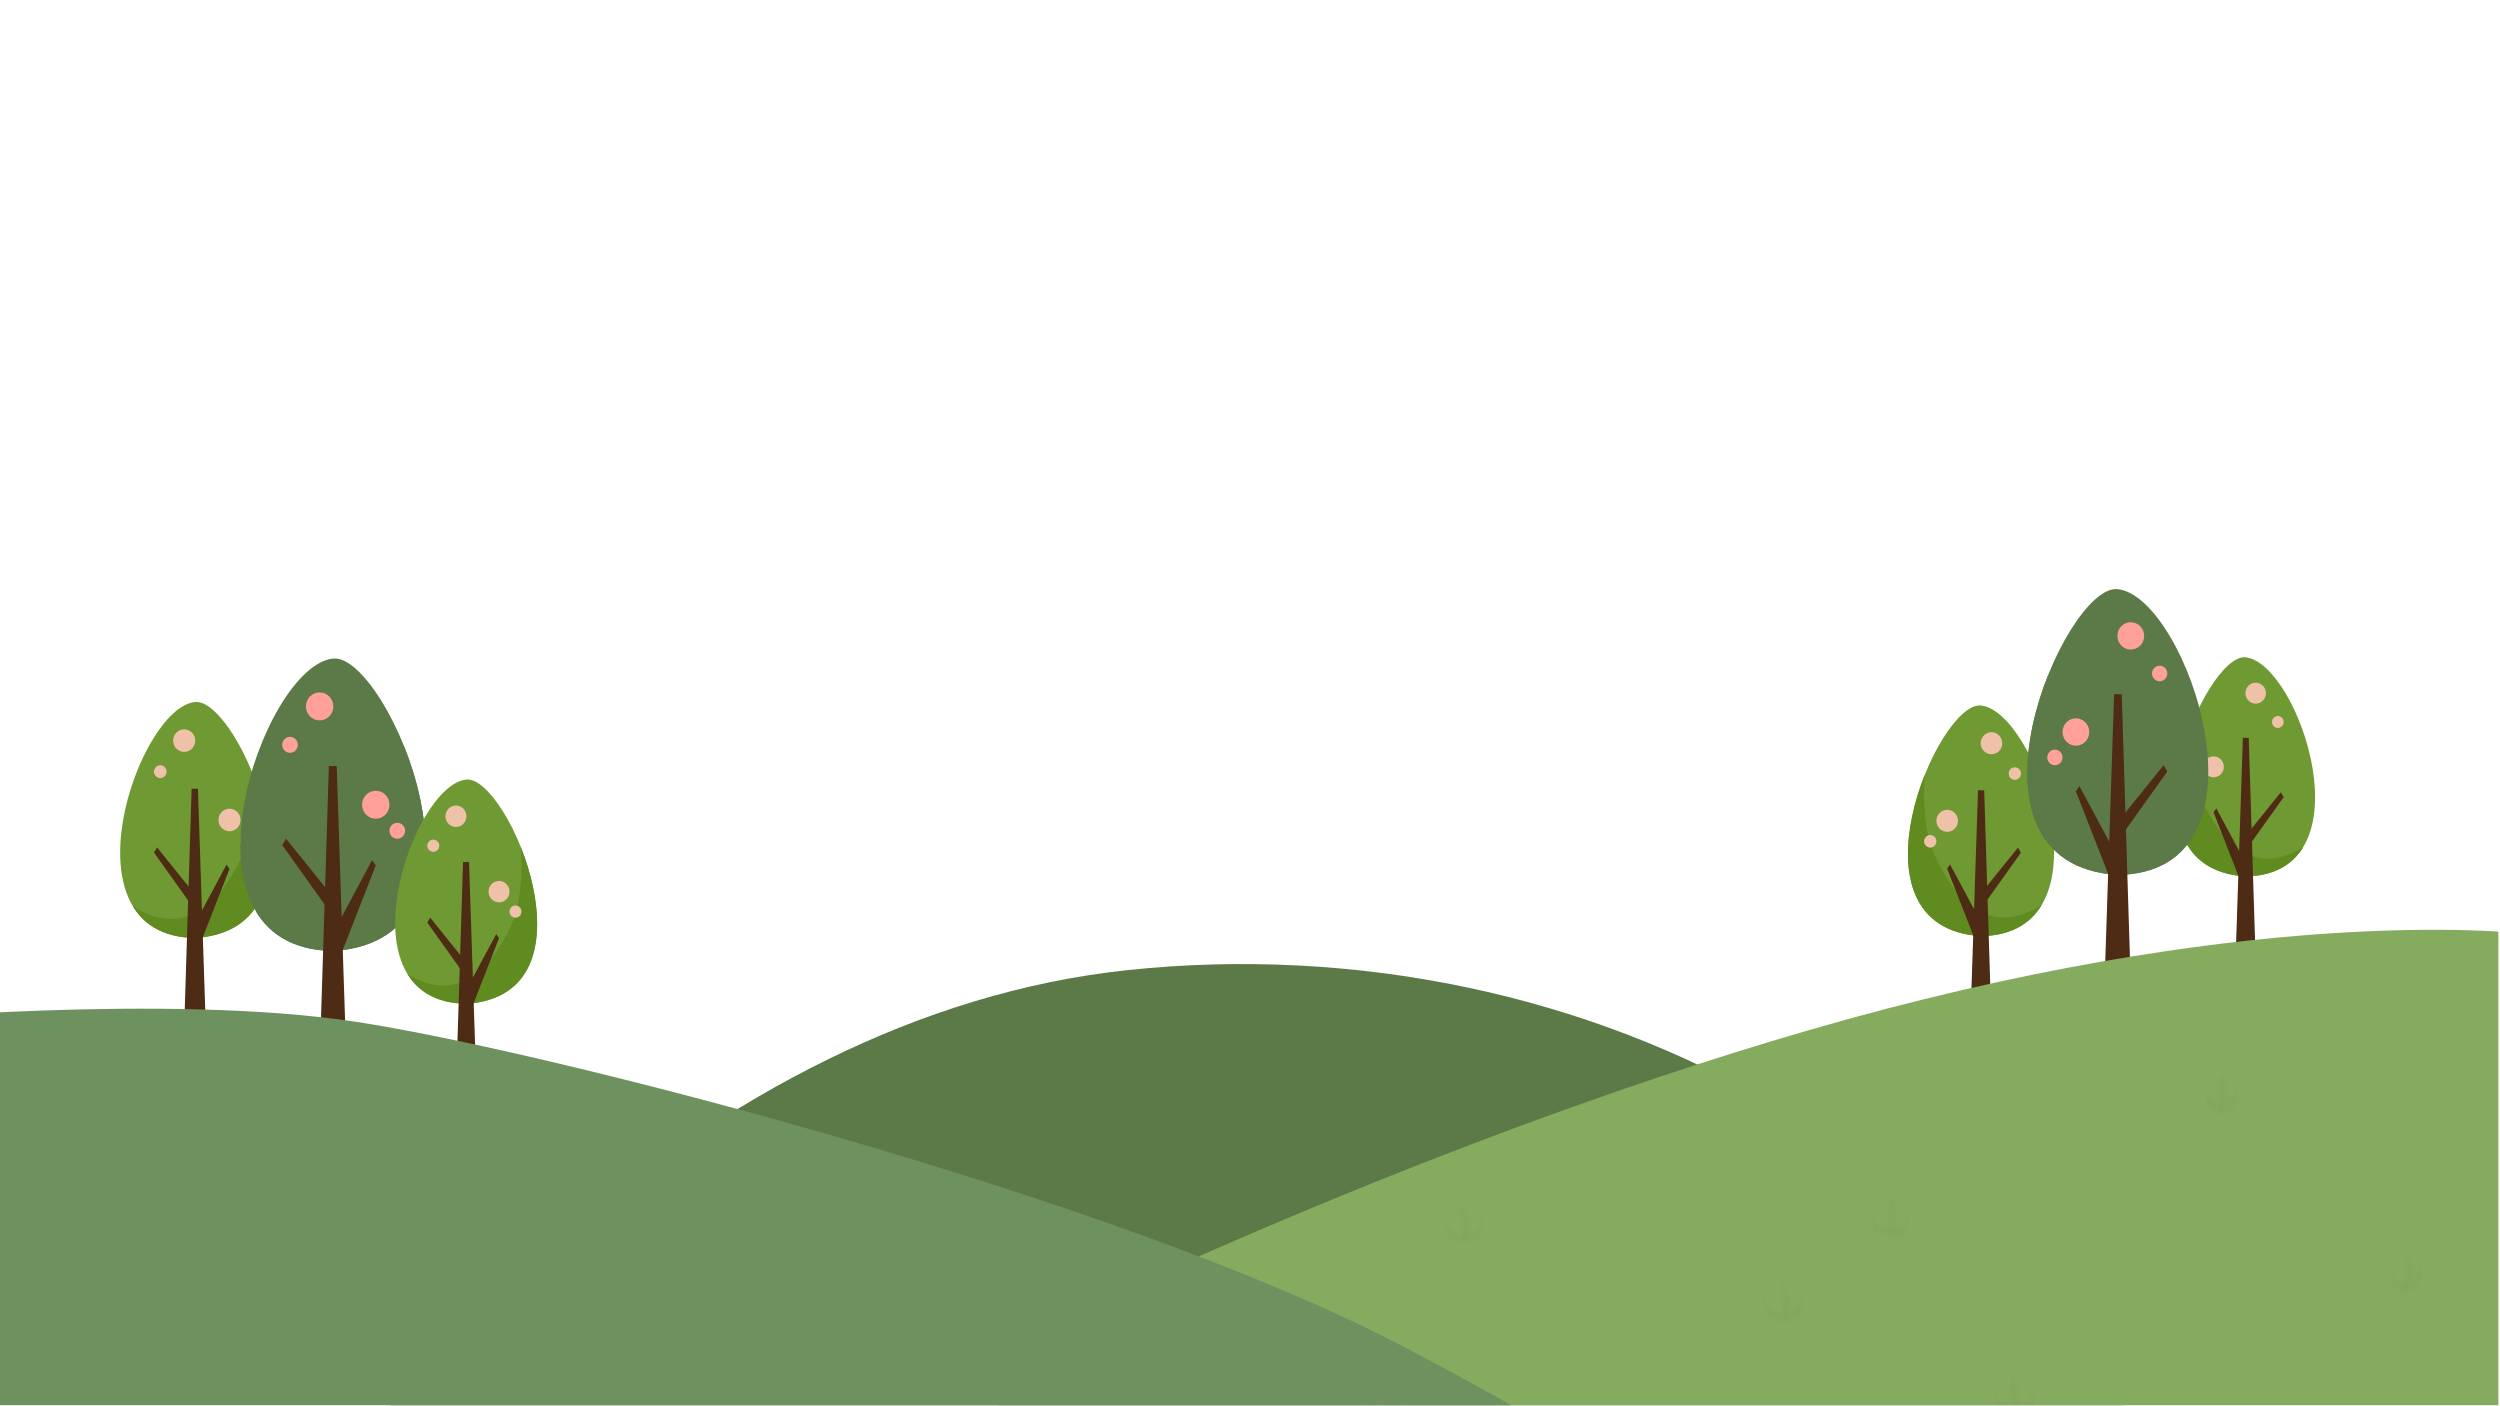 <svg xmlns="http://www.w3.org/2000/svg" xmlns:xlink="http://www.w3.org/1999/xlink" width="1366" zoomAndPan="magnify" viewBox="0 0 1024.5 576" height="768" preserveAspectRatio="xMidYMid meet" version="1.0"><defs><clipPath id="969fd86ec7"><path d="M 58 395 L 971.375 395 L 971.375 575.859 L 58 575.859 Z M 58 395 " clip-rule="nonzero"/></clipPath><clipPath id="5c2863e13c"><path d="M 49.188 289 L 110.535 289 L 110.535 384.422 L 49.188 384.422 Z M 49.188 289 " clip-rule="nonzero"/></clipPath><clipPath id="d7be677b18"><path d="M 80 384.398 C 138.48 380.57 98.043 286.035 80 287.676 C 56.402 289.828 24.574 383.676 80 384.398 Z M 80 384.398 " clip-rule="evenodd"/></clipPath><clipPath id="2464819765"><path d="M 75 323 L 85 323 L 85 415.719 L 75 415.719 Z M 75 323 " clip-rule="nonzero"/></clipPath><clipPath id="954831d62e"><path d="M 98.414 271 L 174.43 271 L 174.43 389.746 L 98.414 389.746 Z M 98.414 271 " clip-rule="nonzero"/></clipPath><clipPath id="d4d39a581c"><path d="M 136.594 389.719 C 209.059 384.977 158.949 267.832 136.594 269.871 C 107.355 272.531 67.914 388.82 136.594 389.719 Z M 136.594 389.719 " clip-rule="evenodd"/></clipPath><clipPath id="4a1f3d477c"><path d="M 131 313 L 142 313 L 142 428.254 L 131 428.254 Z M 131 313 " clip-rule="nonzero"/></clipPath><clipPath id="ed1fa1b7bc"><path d="M 161.879 320 L 220.164 320 L 220.164 411.375 L 161.879 411.375 Z M 161.879 320 " clip-rule="nonzero"/></clipPath><clipPath id="56c917666b"><path d="M 191.152 411.355 C 246.719 407.719 208.297 317.895 191.152 319.457 C 168.734 321.5 138.492 410.668 191.152 411.355 Z M 191.152 411.355 " clip-rule="evenodd"/></clipPath><clipPath id="cbddefb62e"><path d="M 187 353 L 196 353 L 196 440.836 L 187 440.836 Z M 187 353 " clip-rule="nonzero"/></clipPath><clipPath id="bb2083fe41"><path d="M 781.836 290 L 841.793 290 L 841.793 383.66 L 781.836 383.66 Z M 781.836 290 " clip-rule="nonzero"/></clipPath><clipPath id="676935c78c"><path d="M 811.68 383.637 C 754.523 379.895 794.047 287.504 811.68 289.109 C 834.742 291.207 865.848 382.93 811.68 383.637 Z M 811.68 383.637 " clip-rule="evenodd"/></clipPath><clipPath id="3f52cd832e"><path d="M 807 323 L 816 323 L 816 414.191 L 807 414.191 Z M 807 323 " clip-rule="nonzero"/></clipPath><clipPath id="ff378bf534"><path d="M 891.812 270 L 948.773 270 L 948.773 359.188 L 891.812 359.188 Z M 891.812 270 " clip-rule="nonzero"/></clipPath><clipPath id="6e689cbabc"><path d="M 920.164 359.168 C 865.863 355.613 903.41 267.832 920.164 269.359 C 942.074 271.355 971.629 358.496 920.164 359.168 Z M 920.164 359.168 " clip-rule="evenodd"/></clipPath><clipPath id="294c44a9b1"><path d="M 916 302 L 925 302 L 925 388.523 L 916 388.523 Z M 916 302 " clip-rule="nonzero"/></clipPath><clipPath id="8ff6e8dd6c"><path d="M 830.723 243 L 905 243 L 905 358.586 L 830.723 358.586 Z M 830.723 243 " clip-rule="nonzero"/></clipPath><clipPath id="bf875f1baa"><path d="M 867.703 358.559 C 796.875 353.922 845.852 239.43 867.703 241.418 C 896.281 244.023 934.828 357.68 867.703 358.559 Z M 867.703 358.559 " clip-rule="evenodd"/></clipPath><clipPath id="76fa5938c7"><path d="M 862 284 L 873 284 L 873 396.102 L 862 396.102 Z M 862 284 " clip-rule="nonzero"/></clipPath><clipPath id="32a9db8784"><path d="M 325 381 L 1023.82 381 L 1023.82 575.859 L 325 575.859 Z M 325 381 " clip-rule="nonzero"/></clipPath><clipPath id="b108a4c53e"><path d="M 722 530 L 740 530 L 740 542 L 722 542 Z M 722 530 " clip-rule="nonzero"/></clipPath><clipPath id="c3dcc02888"><path d="M 1039.379 383.133 C 1039.379 383.133 942.828 369.117 773.145 413.359 C 604.016 457.668 430.68 542.691 430.68 542.691 L 325.059 706.641 L 1049.188 676.105 Z M 1039.379 383.133 " clip-rule="evenodd"/></clipPath><clipPath id="9e6f003383"><path d="M 817 569 L 835 569 L 835 575.859 L 817 575.859 Z M 817 569 " clip-rule="nonzero"/></clipPath><clipPath id="fe8139b2b4"><path d="M 1039.379 383.133 C 1039.379 383.133 942.828 369.117 773.145 413.359 C 604.016 457.668 430.68 542.691 430.68 542.691 L 325.059 706.641 L 1049.188 676.105 Z M 1039.379 383.133 " clip-rule="evenodd"/></clipPath><clipPath id="1b30b252be"><path d="M 591 498 L 609 498 L 609 510 L 591 510 Z M 591 498 " clip-rule="nonzero"/></clipPath><clipPath id="9171add203"><path d="M 1039.379 383.133 C 1039.379 383.133 942.828 369.117 773.145 413.359 C 604.016 457.668 430.68 542.691 430.68 542.691 L 325.059 706.641 L 1049.188 676.105 Z M 1039.379 383.133 " clip-rule="evenodd"/></clipPath><clipPath id="1fb67c7f20"><path d="M 729 525 L 734 525 L 734 541 L 729 541 Z M 729 525 " clip-rule="nonzero"/></clipPath><clipPath id="3255e99833"><path d="M 1039.379 383.133 C 1039.379 383.133 942.828 369.117 773.145 413.359 C 604.016 457.668 430.68 542.691 430.68 542.691 L 325.059 706.641 L 1049.188 676.105 Z M 1039.379 383.133 " clip-rule="evenodd"/></clipPath><clipPath id="de18b69887"><path d="M 823 563 L 829 563 L 829 575.859 L 823 575.859 Z M 823 563 " clip-rule="nonzero"/></clipPath><clipPath id="21c0754d09"><path d="M 1039.379 383.133 C 1039.379 383.133 942.828 369.117 773.145 413.359 C 604.016 457.668 430.68 542.691 430.68 542.691 L 325.059 706.641 L 1049.188 676.105 Z M 1039.379 383.133 " clip-rule="evenodd"/></clipPath><clipPath id="c01272787a"><path d="M 598 493 L 603 493 L 603 509 L 598 509 Z M 598 493 " clip-rule="nonzero"/></clipPath><clipPath id="32aaae3735"><path d="M 1039.379 383.133 C 1039.379 383.133 942.828 369.117 773.145 413.359 C 604.016 457.668 430.68 542.691 430.68 542.691 L 325.059 706.641 L 1049.188 676.105 Z M 1039.379 383.133 " clip-rule="evenodd"/></clipPath><clipPath id="c890385781"><path d="M 767 498 L 783 498 L 783 508 L 767 508 Z M 767 498 " clip-rule="nonzero"/></clipPath><clipPath id="cdd09d0ef6"><path d="M 1039.379 383.133 C 1039.379 383.133 942.828 369.117 773.145 413.359 C 604.016 457.668 430.68 542.691 430.68 542.691 L 325.059 706.641 L 1049.188 676.105 Z M 1039.379 383.133 " clip-rule="evenodd"/></clipPath><clipPath id="ebf117281c"><path d="M 773 490 L 778 490 L 778 507 L 773 507 Z M 773 490 " clip-rule="nonzero"/></clipPath><clipPath id="f325c09530"><path d="M 1039.379 383.133 C 1039.379 383.133 942.828 369.117 773.145 413.359 C 604.016 457.668 430.68 542.691 430.68 542.691 L 325.059 706.641 L 1049.188 676.105 Z M 1039.379 383.133 " clip-rule="evenodd"/></clipPath><clipPath id="3add13b1e1"><path d="M 903 445 L 917 445 L 917 457 L 903 457 Z M 903 445 " clip-rule="nonzero"/></clipPath><clipPath id="aa7b215657"><path d="M 1039.379 383.133 C 1039.379 383.133 942.828 369.117 773.145 413.359 C 604.016 457.668 430.68 542.691 430.68 542.691 L 325.059 706.641 L 1049.188 676.105 Z M 1039.379 383.133 " clip-rule="evenodd"/></clipPath><clipPath id="eced52e2d4"><path d="M 979 519 L 993 519 L 993 530 L 979 530 Z M 979 519 " clip-rule="nonzero"/></clipPath><clipPath id="9cdef5c584"><path d="M 1039.379 383.133 C 1039.379 383.133 942.828 369.117 773.145 413.359 C 604.016 457.668 430.68 542.691 430.68 542.691 L 325.059 706.641 L 1049.188 676.105 Z M 1039.379 383.133 " clip-rule="evenodd"/></clipPath><clipPath id="511ccdec7c"><path d="M 909 440 L 914 440 L 914 456 L 909 456 Z M 909 440 " clip-rule="nonzero"/></clipPath><clipPath id="0a1d83174c"><path d="M 1039.379 383.133 C 1039.379 383.133 942.828 369.117 773.145 413.359 C 604.016 457.668 430.68 542.691 430.68 542.691 L 325.059 706.641 L 1049.188 676.105 Z M 1039.379 383.133 " clip-rule="evenodd"/></clipPath><clipPath id="2e2bd2b37a"><path d="M 984 513 L 990 513 L 990 529 L 984 529 Z M 984 513 " clip-rule="nonzero"/></clipPath><clipPath id="978616c946"><path d="M 1039.379 383.133 C 1039.379 383.133 942.828 369.117 773.145 413.359 C 604.016 457.668 430.68 542.691 430.68 542.691 L 325.059 706.641 L 1049.188 676.105 Z M 1039.379 383.133 " clip-rule="evenodd"/></clipPath><clipPath id="7604fe31be"><path d="M 0 413 L 791 413 L 791 575.859 L 0 575.859 Z M 0 413 " clip-rule="nonzero"/></clipPath><clipPath id="5bc13299ac"><path d="M 91 435 L 113 435 L 113 449 L 91 449 Z M 91 435 " clip-rule="nonzero"/></clipPath><clipPath id="759d60e779"><path d="M -52.008 418.367 C -52.008 418.367 68.273 406.844 146.078 418.762 C 223.887 430.68 455.219 489.949 571.578 550.016 C 687.934 610.074 790.484 684.934 790.484 684.934 L -17.855 706.641 Z M -52.008 418.367 " clip-rule="evenodd"/></clipPath><clipPath id="7c3d60a47a"><path d="M 100 428 L 105 428 L 105 448 L 100 448 Z M 100 428 " clip-rule="nonzero"/></clipPath><clipPath id="52a66be08d"><path d="M -52.008 418.367 C -52.008 418.367 68.273 406.844 146.078 418.762 C 223.887 430.68 455.219 489.949 571.578 550.016 C 687.934 610.074 790.484 684.934 790.484 684.934 L -17.855 706.641 Z M -52.008 418.367 " clip-rule="evenodd"/></clipPath><clipPath id="78261fe913"><path d="M 283 473 L 303 473 L 303 489 L 283 489 Z M 283 473 " clip-rule="nonzero"/></clipPath><clipPath id="17de63b67f"><path d="M -52.008 418.367 C -52.008 418.367 68.273 406.844 146.078 418.762 C 223.887 430.68 455.219 489.949 571.578 550.016 C 687.934 610.074 790.484 684.934 790.484 684.934 L -17.855 706.641 Z M -52.008 418.367 " clip-rule="evenodd"/></clipPath><clipPath id="ae11e4bbc0"><path d="M 291 467 L 296 467 L 296 489 L 291 489 Z M 291 467 " clip-rule="nonzero"/></clipPath><clipPath id="b002986b99"><path d="M -52.008 418.367 C -52.008 418.367 68.273 406.844 146.078 418.762 C 223.887 430.68 455.219 489.949 571.578 550.016 C 687.934 610.074 790.484 684.934 790.484 684.934 L -17.855 706.641 Z M -52.008 418.367 " clip-rule="evenodd"/></clipPath><clipPath id="fb6d54e9b2"><path d="M 399 542 L 418 542 L 418 555 L 399 555 Z M 399 542 " clip-rule="nonzero"/></clipPath><clipPath id="e5667f33de"><path d="M -52.008 418.367 C -52.008 418.367 68.273 406.844 146.078 418.762 C 223.887 430.68 455.219 489.949 571.578 550.016 C 687.934 610.074 790.484 684.934 790.484 684.934 L -17.855 706.641 Z M -52.008 418.367 " clip-rule="evenodd"/></clipPath><clipPath id="1451f5f261"><path d="M 179 520 L 198 520 L 198 533 L 179 533 Z M 179 520 " clip-rule="nonzero"/></clipPath><clipPath id="6850328818"><path d="M -52.008 418.367 C -52.008 418.367 68.273 406.844 146.078 418.762 C 223.887 430.68 455.219 489.949 571.578 550.016 C 687.934 610.074 790.484 684.934 790.484 684.934 L -17.855 706.641 Z M -52.008 418.367 " clip-rule="evenodd"/></clipPath><clipPath id="2907b870c2"><path d="M 406 536 L 411 536 L 411 553 L 406 553 Z M 406 536 " clip-rule="nonzero"/></clipPath><clipPath id="39329a665c"><path d="M -52.008 418.367 C -52.008 418.367 68.273 406.844 146.078 418.762 C 223.887 430.68 455.219 489.949 571.578 550.016 C 687.934 610.074 790.484 684.934 790.484 684.934 L -17.855 706.641 Z M -52.008 418.367 " clip-rule="evenodd"/></clipPath><clipPath id="8c0d2b76c7"><path d="M 185 513 L 190 513 L 190 531 L 185 531 Z M 185 513 " clip-rule="nonzero"/></clipPath><clipPath id="d626fc0a7d"><path d="M -52.008 418.367 C -52.008 418.367 68.273 406.844 146.078 418.762 C 223.887 430.68 455.219 489.949 571.578 550.016 C 687.934 610.074 790.484 684.934 790.484 684.934 L -17.855 706.641 Z M -52.008 418.367 " clip-rule="evenodd"/></clipPath><clipPath id="6120dd86ff"><path d="M 374 563 L 393 563 L 393 575 L 374 575 Z M 374 563 " clip-rule="nonzero"/></clipPath><clipPath id="7490fdaa80"><path d="M -52.008 418.367 C -52.008 418.367 68.273 406.844 146.078 418.762 C 223.887 430.68 455.219 489.949 571.578 550.016 C 687.934 610.074 790.484 684.934 790.484 684.934 L -17.855 706.641 Z M -52.008 418.367 " clip-rule="evenodd"/></clipPath><clipPath id="334a54949a"><path d="M 382 553 L 387 553 L 387 575 L 382 575 Z M 382 553 " clip-rule="nonzero"/></clipPath><clipPath id="5fef1052d4"><path d="M -52.008 418.367 C -52.008 418.367 68.273 406.844 146.078 418.762 C 223.887 430.68 455.219 489.949 571.578 550.016 C 687.934 610.074 790.484 684.934 790.484 684.934 L -17.855 706.641 Z M -52.008 418.367 " clip-rule="evenodd"/></clipPath><clipPath id="3377c8b516"><path d="M 557 572 L 576 572 L 576 575.859 L 557 575.859 Z M 557 572 " clip-rule="nonzero"/></clipPath><clipPath id="36ff67ffcb"><path d="M -52.008 418.367 C -52.008 418.367 68.273 406.844 146.078 418.762 C 223.887 430.68 455.219 489.949 571.578 550.016 C 687.934 610.074 790.484 684.934 790.484 684.934 L -17.855 706.641 Z M -52.008 418.367 " clip-rule="evenodd"/></clipPath><clipPath id="54263a36e9"><path d="M 563 567 L 568 567 L 568 575.859 L 563 575.859 Z M 563 567 " clip-rule="nonzero"/></clipPath><clipPath id="5ddc98a355"><path d="M -52.008 418.367 C -52.008 418.367 68.273 406.844 146.078 418.762 C 223.887 430.68 455.219 489.949 571.578 550.016 C 687.934 610.074 790.484 684.934 790.484 684.934 L -17.855 706.641 Z M -52.008 418.367 " clip-rule="evenodd"/></clipPath></defs><g clip-path="url(#969fd86ec7)"><path fill="#5c7a47" d="M 971.09 711.996 C 904.574 613.832 833.629 516.008 729.461 454.207 C 649.742 406.91 554.441 387.863 462.488 397.504 C 290.59 415.523 146.785 568.973 58.152 711.996 Z M 971.09 711.996 " fill-opacity="1" fill-rule="nonzero"/></g><path fill="#6f9932" d="M 80 384.398 C 138.48 380.57 98.043 286.035 80 287.676 C 56.402 289.828 24.574 383.676 80 384.398 Z M 80 384.398 " fill-opacity="1" fill-rule="evenodd"/><g clip-path="url(#5c2863e13c)"><g clip-path="url(#d7be677b18)"><path fill="#5f8b20" d="M 45.945 364.191 C 45.945 364.191 76.582 399.594 99.242 350.664 C 105.359 337.461 105.141 313.082 99.188 295.012 C 93.234 276.941 118.055 306.34 118.055 306.34 C 118.055 306.34 123.098 355.035 122.918 356.59 C 122.742 358.145 118.25 390.168 115.98 392.512 C 113.707 394.859 52.996 399.371 52.996 399.371 C 52.996 399.371 38.297 379.938 38.148 377.961 C 37.996 375.988 45.945 364.191 45.945 364.191 Z M 45.945 364.191 " fill-opacity="1" fill-rule="evenodd"/></g></g><path fill="#efc1a8" d="M 80 303.504 C 80 303.809 79.973 304.109 79.914 304.406 C 79.855 304.707 79.77 304.996 79.656 305.277 C 79.543 305.555 79.402 305.824 79.238 306.074 C 79.07 306.328 78.883 306.562 78.672 306.777 C 78.465 306.992 78.234 307.184 77.988 307.352 C 77.738 307.52 77.48 307.664 77.203 307.777 C 76.93 307.895 76.645 307.984 76.355 308.043 C 76.062 308.102 75.77 308.133 75.473 308.133 C 75.172 308.133 74.879 308.102 74.586 308.043 C 74.297 307.984 74.012 307.895 73.738 307.777 C 73.461 307.664 73.203 307.52 72.953 307.352 C 72.707 307.184 72.477 306.992 72.27 306.777 C 72.059 306.562 71.871 306.328 71.703 306.074 C 71.539 305.824 71.398 305.555 71.285 305.277 C 71.172 304.996 71.086 304.707 71.027 304.406 C 70.969 304.109 70.941 303.809 70.941 303.504 C 70.941 303.203 70.969 302.902 71.027 302.602 C 71.086 302.305 71.172 302.016 71.285 301.734 C 71.398 301.453 71.539 301.188 71.703 300.934 C 71.871 300.684 72.059 300.449 72.27 300.234 C 72.477 300.02 72.707 299.828 72.953 299.66 C 73.203 299.488 73.461 299.348 73.738 299.23 C 74.012 299.113 74.297 299.027 74.586 298.969 C 74.879 298.91 75.172 298.879 75.473 298.879 C 75.77 298.879 76.062 298.91 76.355 298.969 C 76.645 299.027 76.93 299.113 77.203 299.23 C 77.48 299.348 77.738 299.488 77.988 299.66 C 78.234 299.828 78.465 300.02 78.672 300.234 C 78.883 300.449 79.07 300.684 79.238 300.934 C 79.402 301.188 79.543 301.453 79.656 301.734 C 79.77 302.016 79.855 302.305 79.914 302.602 C 79.973 302.902 80 303.203 80 303.504 Z M 80 303.504 " fill-opacity="1" fill-rule="nonzero"/><path fill="#efc1a8" d="M 98.574 336.027 C 98.574 336.332 98.543 336.633 98.484 336.93 C 98.426 337.23 98.34 337.52 98.227 337.797 C 98.113 338.078 97.973 338.348 97.809 338.598 C 97.645 338.852 97.457 339.086 97.246 339.301 C 97.035 339.516 96.805 339.707 96.559 339.875 C 96.312 340.043 96.051 340.188 95.777 340.301 C 95.5 340.418 95.219 340.508 94.926 340.566 C 94.637 340.625 94.34 340.656 94.043 340.656 C 93.746 340.656 93.453 340.625 93.16 340.566 C 92.867 340.508 92.586 340.418 92.309 340.301 C 92.035 340.188 91.773 340.043 91.527 339.875 C 91.281 339.707 91.051 339.516 90.84 339.301 C 90.629 339.086 90.441 338.852 90.277 338.598 C 90.113 338.348 89.973 338.078 89.859 337.797 C 89.746 337.52 89.66 337.23 89.602 336.93 C 89.543 336.633 89.516 336.332 89.516 336.027 C 89.516 335.723 89.543 335.422 89.602 335.125 C 89.66 334.828 89.746 334.539 89.859 334.258 C 89.973 333.977 90.113 333.711 90.277 333.457 C 90.441 333.207 90.629 332.973 90.84 332.758 C 91.051 332.543 91.281 332.352 91.527 332.18 C 91.773 332.012 92.035 331.871 92.309 331.754 C 92.586 331.637 92.867 331.551 93.16 331.492 C 93.453 331.43 93.746 331.402 94.043 331.402 C 94.34 331.402 94.637 331.43 94.926 331.492 C 95.219 331.551 95.5 331.637 95.777 331.754 C 96.051 331.871 96.312 332.012 96.559 332.18 C 96.805 332.352 97.035 332.543 97.246 332.758 C 97.457 332.973 97.645 333.207 97.809 333.457 C 97.973 333.711 98.113 333.977 98.227 334.258 C 98.34 334.539 98.426 334.828 98.484 335.125 C 98.543 335.422 98.574 335.723 98.574 336.027 Z M 98.574 336.027 " fill-opacity="1" fill-rule="nonzero"/><path fill="#efc1a8" d="M 103.734 344.629 C 103.734 344.98 103.668 345.316 103.539 345.637 C 103.406 345.961 103.219 346.246 102.977 346.492 C 102.738 346.742 102.457 346.93 102.141 347.066 C 101.824 347.199 101.496 347.266 101.152 347.266 C 100.812 347.266 100.48 347.199 100.168 347.066 C 99.852 346.93 99.57 346.742 99.328 346.492 C 99.086 346.246 98.898 345.961 98.77 345.637 C 98.637 345.316 98.574 344.98 98.574 344.629 C 98.574 344.281 98.637 343.945 98.77 343.621 C 98.898 343.297 99.086 343.012 99.328 342.766 C 99.57 342.52 99.852 342.328 100.168 342.195 C 100.48 342.059 100.812 341.992 101.152 341.992 C 101.496 341.992 101.824 342.059 102.141 342.195 C 102.457 342.328 102.738 342.52 102.977 342.766 C 103.219 343.012 103.406 343.297 103.539 343.621 C 103.668 343.945 103.734 344.281 103.734 344.629 Z M 103.734 344.629 " fill-opacity="1" fill-rule="nonzero"/><path fill="#efc1a8" d="M 68.266 316.223 C 68.266 316.57 68.203 316.906 68.07 317.23 C 67.938 317.555 67.754 317.84 67.512 318.086 C 67.27 318.332 66.988 318.523 66.672 318.656 C 66.355 318.789 66.027 318.859 65.688 318.859 C 65.344 318.859 65.016 318.789 64.699 318.656 C 64.383 318.523 64.102 318.332 63.859 318.086 C 63.621 317.84 63.434 317.555 63.301 317.23 C 63.172 316.906 63.105 316.57 63.105 316.223 C 63.105 315.871 63.172 315.535 63.301 315.211 C 63.434 314.891 63.621 314.605 63.859 314.359 C 64.102 314.109 64.383 313.918 64.699 313.785 C 65.016 313.652 65.344 313.586 65.688 313.586 C 66.027 313.586 66.355 313.652 66.672 313.785 C 66.988 313.918 67.27 314.109 67.512 314.359 C 67.754 314.605 67.938 314.891 68.07 315.211 C 68.203 315.535 68.266 315.871 68.266 316.223 Z M 68.266 316.223 " fill-opacity="1" fill-rule="nonzero"/><g clip-path="url(#2464819765)"><path fill="#4e2b14" d="M 81.109 323.207 L 78.531 323.258 L 75.648 415.586 L 84.168 415.613 Z M 81.109 323.207 " fill-opacity="1" fill-rule="evenodd"/></g><path fill="#4e2b14" d="M 80 378.281 L 92.832 354.34 L 94.043 356.105 L 81.09 389.23 Z M 80 378.281 " fill-opacity="1" fill-rule="evenodd"/><path fill="#4e2b14" d="M 78.297 370.672 L 78.777 365.156 L 64.375 347.266 L 63.105 349.375 Z M 78.297 370.672 " fill-opacity="1" fill-rule="evenodd"/><path fill="#5c7a47" d="M 136.594 389.719 C 209.059 384.977 158.949 267.832 136.594 269.871 C 107.355 272.531 67.914 388.82 136.594 389.719 Z M 136.594 389.719 " fill-opacity="1" fill-rule="evenodd"/><g clip-path="url(#954831d62e)"><g clip-path="url(#d4d39a581c)"><path fill="#5c7a47" d="M 94.395 364.68 C 94.395 364.68 132.355 408.543 160.438 347.918 C 168.016 331.559 167.746 301.348 160.371 278.957 C 152.992 256.57 183.746 292.996 183.746 292.996 C 183.746 292.996 189.992 353.332 189.773 355.258 C 189.555 357.188 183.988 396.867 181.176 399.773 C 178.359 402.676 103.133 408.27 103.133 408.27 C 103.133 408.27 84.922 384.188 84.734 381.742 C 84.543 379.293 94.395 364.68 94.395 364.68 Z M 94.395 364.68 " fill-opacity="1" fill-rule="evenodd"/></g></g><path fill="#ffa09a" d="M 136.594 289.48 C 136.594 289.859 136.559 290.23 136.484 290.602 C 136.414 290.969 136.309 291.328 136.164 291.676 C 136.023 292.023 135.852 292.355 135.648 292.668 C 135.441 292.98 135.211 293.27 134.949 293.535 C 134.688 293.801 134.406 294.039 134.098 294.25 C 133.793 294.457 133.469 294.633 133.129 294.777 C 132.789 294.922 132.438 295.031 132.074 295.105 C 131.715 295.18 131.348 295.215 130.98 295.215 C 130.613 295.215 130.246 295.18 129.887 295.105 C 129.523 295.031 129.176 294.922 128.832 294.777 C 128.492 294.633 128.168 294.457 127.863 294.25 C 127.559 294.039 127.273 293.801 127.012 293.535 C 126.754 293.27 126.52 292.98 126.316 292.668 C 126.109 292.355 125.938 292.023 125.797 291.676 C 125.656 291.328 125.547 290.969 125.477 290.602 C 125.406 290.23 125.367 289.859 125.367 289.48 C 125.367 289.105 125.406 288.734 125.477 288.363 C 125.547 287.996 125.656 287.637 125.797 287.289 C 125.938 286.941 126.109 286.609 126.316 286.297 C 126.52 285.984 126.754 285.695 127.012 285.43 C 127.273 285.164 127.559 284.926 127.863 284.715 C 128.168 284.508 128.492 284.332 128.832 284.188 C 129.176 284.043 129.523 283.934 129.887 283.859 C 130.246 283.785 130.613 283.75 130.98 283.75 C 131.348 283.75 131.715 283.785 132.074 283.859 C 132.438 283.934 132.789 284.043 133.129 284.188 C 133.469 284.332 133.793 284.508 134.098 284.715 C 134.406 284.926 134.688 285.164 134.949 285.43 C 135.211 285.695 135.441 285.984 135.648 286.297 C 135.852 286.609 136.023 286.941 136.164 287.289 C 136.309 287.637 136.414 287.996 136.484 288.363 C 136.559 288.734 136.594 289.105 136.594 289.48 Z M 136.594 289.48 " fill-opacity="1" fill-rule="nonzero"/><path fill="#ffa09a" d="M 159.605 329.781 C 159.605 330.156 159.57 330.531 159.5 330.898 C 159.426 331.27 159.32 331.629 159.18 331.977 C 159.039 332.324 158.863 332.652 158.66 332.965 C 158.457 333.277 158.223 333.57 157.961 333.836 C 157.703 334.102 157.418 334.34 157.113 334.547 C 156.805 334.758 156.48 334.934 156.141 335.078 C 155.801 335.223 155.449 335.332 155.09 335.402 C 154.727 335.477 154.363 335.516 153.996 335.516 C 153.625 335.516 153.262 335.477 152.898 335.402 C 152.539 335.332 152.188 335.223 151.848 335.078 C 151.508 334.934 151.184 334.758 150.875 334.547 C 150.57 334.34 150.285 334.102 150.027 333.836 C 149.766 333.57 149.531 333.277 149.328 332.965 C 149.125 332.652 148.949 332.324 148.809 331.977 C 148.668 331.629 148.562 331.27 148.488 330.898 C 148.418 330.531 148.383 330.156 148.383 329.781 C 148.383 329.406 148.418 329.031 148.488 328.664 C 148.562 328.293 148.668 327.934 148.809 327.586 C 148.949 327.238 149.125 326.91 149.328 326.598 C 149.531 326.285 149.766 325.996 150.027 325.727 C 150.285 325.461 150.57 325.223 150.875 325.016 C 151.184 324.805 151.508 324.629 151.848 324.484 C 152.188 324.34 152.539 324.234 152.898 324.16 C 153.262 324.086 153.625 324.051 153.996 324.051 C 154.363 324.051 154.727 324.086 155.09 324.16 C 155.449 324.234 155.801 324.34 156.141 324.484 C 156.48 324.629 156.805 324.805 157.113 325.016 C 157.418 325.223 157.703 325.461 157.961 325.727 C 158.223 325.992 158.457 326.285 158.66 326.598 C 158.863 326.91 159.039 327.238 159.18 327.586 C 159.32 327.934 159.426 328.293 159.5 328.664 C 159.57 329.031 159.605 329.406 159.605 329.781 Z M 159.605 329.781 " fill-opacity="1" fill-rule="nonzero"/><path fill="#ffa09a" d="M 166.004 340.438 C 166.004 340.871 165.922 341.289 165.758 341.688 C 165.598 342.09 165.367 342.441 165.066 342.75 C 164.766 343.055 164.422 343.289 164.027 343.457 C 163.637 343.621 163.23 343.707 162.805 343.707 C 162.383 343.707 161.973 343.621 161.582 343.457 C 161.188 343.289 160.844 343.055 160.543 342.75 C 160.242 342.441 160.012 342.09 159.852 341.688 C 159.688 341.289 159.605 340.871 159.605 340.438 C 159.605 340.008 159.688 339.59 159.852 339.188 C 160.012 338.789 160.242 338.438 160.543 338.129 C 160.844 337.824 161.188 337.586 161.582 337.422 C 161.973 337.254 162.383 337.172 162.805 337.172 C 163.23 337.172 163.637 337.254 164.027 337.422 C 164.422 337.586 164.766 337.824 165.066 338.129 C 165.367 338.438 165.598 338.789 165.758 339.188 C 165.922 339.59 166.004 340.008 166.004 340.438 Z M 166.004 340.438 " fill-opacity="1" fill-rule="nonzero"/><path fill="#ffa09a" d="M 122.055 305.238 C 122.055 305.672 121.973 306.09 121.812 306.488 C 121.648 306.891 121.418 307.242 121.117 307.547 C 120.816 307.855 120.473 308.09 120.082 308.258 C 119.688 308.422 119.281 308.504 118.855 308.504 C 118.434 308.504 118.023 308.422 117.633 308.258 C 117.242 308.09 116.895 307.855 116.598 307.547 C 116.297 307.242 116.066 306.891 115.902 306.488 C 115.742 306.09 115.66 305.672 115.66 305.238 C 115.66 304.805 115.742 304.391 115.902 303.988 C 116.066 303.59 116.297 303.234 116.598 302.93 C 116.895 302.621 117.242 302.387 117.633 302.223 C 118.023 302.055 118.434 301.973 118.855 301.973 C 119.281 301.973 119.688 302.055 120.082 302.223 C 120.473 302.387 120.816 302.621 121.117 302.93 C 121.418 303.234 121.648 303.59 121.812 303.988 C 121.973 304.391 122.055 304.805 122.055 305.238 Z M 122.055 305.238 " fill-opacity="1" fill-rule="nonzero"/><g clip-path="url(#4a1f3d477c)"><path fill="#4e2b14" d="M 137.969 313.895 L 134.773 313.957 L 131.199 428.363 L 141.758 428.395 Z M 137.969 313.895 " fill-opacity="1" fill-rule="evenodd"/></g><path fill="#4e2b14" d="M 136.594 382.141 L 152.492 352.469 L 153.992 354.66 L 137.945 395.703 Z M 136.594 382.141 " fill-opacity="1" fill-rule="evenodd"/><path fill="#4e2b14" d="M 134.484 372.707 L 135.082 365.871 L 117.23 343.703 L 115.66 346.32 Z M 134.484 372.707 " fill-opacity="1" fill-rule="evenodd"/><path fill="#6f9932" d="M 191.152 411.355 C 246.719 407.719 208.297 317.895 191.152 319.457 C 168.734 321.5 138.492 410.668 191.152 411.355 Z M 191.152 411.355 " fill-opacity="1" fill-rule="evenodd"/><g clip-path="url(#ed1fa1b7bc)"><g clip-path="url(#56c917666b)"><path fill="#5f8b20" d="M 158.797 392.156 C 158.797 392.156 187.906 425.789 209.438 379.301 C 215.246 366.758 215.043 343.594 209.387 326.426 C 203.73 309.258 227.312 337.188 227.312 337.188 C 227.312 337.188 232.102 383.453 231.934 384.934 C 231.766 386.41 227.496 416.836 225.34 419.062 C 223.18 421.289 165.496 425.578 165.496 425.578 C 165.496 425.578 151.531 407.113 151.387 405.238 C 151.242 403.359 158.797 392.156 158.797 392.156 Z M 158.797 392.156 " fill-opacity="1" fill-rule="evenodd"/></g></g><path fill="#efc1a8" d="M 191.152 334.496 C 191.152 334.785 191.125 335.07 191.07 335.352 C 191.016 335.637 190.934 335.91 190.828 336.176 C 190.719 336.445 190.586 336.695 190.43 336.938 C 190.273 337.176 190.094 337.398 189.895 337.602 C 189.695 337.809 189.477 337.988 189.242 338.148 C 189.008 338.309 188.758 338.445 188.496 338.555 C 188.238 338.668 187.969 338.75 187.691 338.805 C 187.414 338.863 187.133 338.891 186.852 338.891 C 186.566 338.891 186.289 338.863 186.012 338.805 C 185.734 338.75 185.465 338.668 185.203 338.555 C 184.941 338.445 184.695 338.309 184.461 338.148 C 184.227 337.988 184.008 337.809 183.809 337.602 C 183.609 337.398 183.43 337.176 183.273 336.938 C 183.117 336.695 182.984 336.445 182.875 336.176 C 182.766 335.91 182.684 335.637 182.629 335.352 C 182.574 335.07 182.547 334.785 182.547 334.496 C 182.547 334.207 182.574 333.922 182.629 333.637 C 182.684 333.355 182.766 333.078 182.875 332.812 C 182.984 332.547 183.117 332.293 183.273 332.055 C 183.43 331.812 183.609 331.59 183.809 331.387 C 184.008 331.184 184.227 331 184.461 330.84 C 184.695 330.68 184.941 330.543 185.203 330.434 C 185.465 330.324 185.734 330.242 186.012 330.184 C 186.289 330.129 186.566 330.098 186.852 330.098 C 187.133 330.098 187.414 330.129 187.691 330.184 C 187.969 330.242 188.238 330.324 188.496 330.434 C 188.758 330.543 189.008 330.68 189.242 330.84 C 189.477 331 189.695 331.184 189.895 331.387 C 190.094 331.59 190.273 331.812 190.43 332.055 C 190.586 332.293 190.719 332.547 190.828 332.812 C 190.934 333.078 191.016 333.355 191.07 333.637 C 191.125 333.922 191.152 334.207 191.152 334.496 Z M 191.152 334.496 " fill-opacity="1" fill-rule="nonzero"/><path fill="#efc1a8" d="M 208.801 365.395 C 208.801 365.684 208.773 365.969 208.719 366.254 C 208.66 366.535 208.582 366.812 208.473 367.078 C 208.363 367.344 208.23 367.598 208.074 367.836 C 207.918 368.078 207.738 368.301 207.539 368.504 C 207.34 368.707 207.121 368.891 206.887 369.051 C 206.652 369.211 206.406 369.348 206.145 369.457 C 205.883 369.566 205.613 369.648 205.336 369.707 C 205.059 369.762 204.777 369.793 204.496 369.793 C 204.215 369.793 203.934 369.762 203.656 369.707 C 203.379 369.648 203.109 369.566 202.852 369.457 C 202.59 369.348 202.34 369.211 202.105 369.051 C 201.871 368.891 201.652 368.707 201.453 368.504 C 201.254 368.301 201.074 368.078 200.918 367.836 C 200.762 367.598 200.629 367.344 200.52 367.078 C 200.414 366.812 200.332 366.535 200.277 366.254 C 200.223 365.969 200.195 365.684 200.195 365.395 C 200.195 365.105 200.223 364.82 200.277 364.539 C 200.332 364.254 200.414 363.98 200.52 363.715 C 200.629 363.445 200.762 363.195 200.918 362.953 C 201.074 362.715 201.254 362.492 201.453 362.289 C 201.652 362.082 201.871 361.902 202.105 361.742 C 202.34 361.582 202.59 361.445 202.852 361.336 C 203.109 361.223 203.379 361.141 203.656 361.086 C 203.934 361.027 204.215 361 204.496 361 C 204.777 361 205.059 361.027 205.336 361.086 C 205.613 361.141 205.883 361.223 206.145 361.336 C 206.406 361.445 206.652 361.582 206.887 361.742 C 207.121 361.902 207.34 362.082 207.539 362.289 C 207.738 362.492 207.918 362.715 208.074 362.953 C 208.23 363.195 208.363 363.445 208.473 363.715 C 208.582 363.98 208.66 364.254 208.719 364.539 C 208.773 364.82 208.801 365.105 208.801 365.395 Z M 208.801 365.395 " fill-opacity="1" fill-rule="nonzero"/><path fill="#efc1a8" d="M 213.703 373.566 C 213.703 373.898 213.641 374.219 213.52 374.527 C 213.395 374.832 213.215 375.105 212.984 375.34 C 212.758 375.574 212.492 375.754 212.191 375.883 C 211.891 376.008 211.578 376.07 211.254 376.07 C 210.926 376.07 210.613 376.008 210.312 375.883 C 210.016 375.754 209.75 375.574 209.52 375.34 C 209.289 375.105 209.113 374.832 208.988 374.527 C 208.863 374.219 208.801 373.898 208.801 373.566 C 208.801 373.234 208.863 372.918 208.988 372.609 C 209.113 372.301 209.289 372.031 209.52 371.797 C 209.75 371.562 210.016 371.383 210.312 371.254 C 210.613 371.125 210.926 371.062 211.254 371.062 C 211.578 371.062 211.891 371.125 212.191 371.254 C 212.492 371.383 212.758 371.562 212.984 371.797 C 213.215 372.031 213.395 372.301 213.52 372.609 C 213.641 372.918 213.703 373.234 213.703 373.566 Z M 213.703 373.566 " fill-opacity="1" fill-rule="nonzero"/><path fill="#efc1a8" d="M 180.008 346.578 C 180.008 346.91 179.945 347.23 179.82 347.535 C 179.695 347.844 179.52 348.113 179.289 348.348 C 179.059 348.582 178.793 348.766 178.492 348.891 C 178.191 349.02 177.879 349.082 177.555 349.082 C 177.23 349.082 176.918 349.02 176.617 348.891 C 176.316 348.766 176.051 348.582 175.82 348.348 C 175.59 348.113 175.414 347.844 175.289 347.535 C 175.164 347.23 175.102 346.91 175.102 346.578 C 175.102 346.246 175.164 345.926 175.289 345.617 C 175.414 345.312 175.59 345.039 175.82 344.805 C 176.051 344.57 176.316 344.391 176.617 344.262 C 176.918 344.137 177.23 344.074 177.555 344.074 C 177.879 344.074 178.191 344.137 178.492 344.262 C 178.793 344.391 179.059 344.57 179.289 344.805 C 179.52 345.039 179.695 345.312 179.82 345.617 C 179.945 345.926 180.008 346.246 180.008 346.578 Z M 180.008 346.578 " fill-opacity="1" fill-rule="nonzero"/><g clip-path="url(#cbddefb62e)"><path fill="#4e2b14" d="M 192.207 353.211 L 189.758 353.262 L 187.02 440.984 L 195.117 441.012 Z M 192.207 353.211 " fill-opacity="1" fill-rule="evenodd"/></g><path fill="#4e2b14" d="M 191.152 405.543 L 203.348 382.793 L 204.496 384.473 L 192.191 415.941 Z M 191.152 405.543 " fill-opacity="1" fill-rule="evenodd"/><path fill="#4e2b14" d="M 189.535 398.312 L 189.992 393.07 L 176.309 376.07 L 175.102 378.074 Z M 189.535 398.312 " fill-opacity="1" fill-rule="evenodd"/><path fill="#6f9932" d="M 811.68 383.637 C 754.523 379.895 794.047 287.504 811.68 289.109 C 834.742 291.207 865.848 382.93 811.68 383.637 Z M 811.68 383.637 " fill-opacity="1" fill-rule="evenodd"/><g clip-path="url(#bb2083fe41)"><g clip-path="url(#676935c78c)"><path fill="#5f8b20" d="M 844.961 363.891 C 844.961 363.891 815.02 398.484 792.871 350.668 C 786.895 337.766 787.109 313.938 792.926 296.277 C 798.742 278.617 774.488 307.348 774.488 307.348 C 774.488 307.348 769.559 354.938 769.734 356.457 C 769.906 357.977 774.297 389.277 776.516 391.566 C 778.734 393.859 838.07 398.27 838.07 398.27 C 838.07 398.27 852.434 379.273 852.582 377.344 C 852.734 375.414 844.961 363.891 844.961 363.891 Z M 844.961 363.891 " fill-opacity="1" fill-rule="evenodd"/></g></g><path fill="#efc1a8" d="M 811.68 304.578 C 811.68 304.875 811.707 305.168 811.766 305.461 C 811.82 305.75 811.906 306.035 812.016 306.309 C 812.129 306.582 812.266 306.844 812.426 307.09 C 812.586 307.336 812.77 307.562 812.977 307.773 C 813.18 307.984 813.406 308.172 813.648 308.336 C 813.887 308.5 814.145 308.641 814.41 308.754 C 814.68 308.867 814.957 308.953 815.242 309.012 C 815.527 309.07 815.816 309.098 816.105 309.098 C 816.398 309.098 816.684 309.07 816.969 309.012 C 817.254 308.953 817.531 308.867 817.801 308.754 C 818.066 308.641 818.324 308.5 818.566 308.336 C 818.809 308.172 819.031 307.984 819.234 307.773 C 819.441 307.562 819.625 307.336 819.785 307.09 C 819.949 306.844 820.086 306.582 820.195 306.309 C 820.305 306.035 820.391 305.75 820.445 305.461 C 820.504 305.168 820.531 304.875 820.531 304.578 C 820.531 304.281 820.504 303.988 820.445 303.695 C 820.391 303.402 820.305 303.121 820.195 302.848 C 820.086 302.574 819.949 302.312 819.785 302.066 C 819.625 301.82 819.441 301.59 819.234 301.379 C 819.031 301.172 818.809 300.984 818.566 300.816 C 818.324 300.652 818.066 300.516 817.801 300.398 C 817.531 300.285 817.254 300.199 816.969 300.145 C 816.684 300.086 816.398 300.055 816.105 300.055 C 815.816 300.055 815.527 300.086 815.242 300.145 C 814.957 300.199 814.68 300.285 814.41 300.398 C 814.145 300.516 813.887 300.652 813.648 300.816 C 813.406 300.984 813.18 301.172 812.977 301.379 C 812.77 301.59 812.586 301.82 812.426 302.066 C 812.266 302.312 812.129 302.574 812.016 302.848 C 811.906 303.121 811.82 303.402 811.766 303.695 C 811.707 303.988 811.68 304.281 811.68 304.578 Z M 811.68 304.578 " fill-opacity="1" fill-rule="nonzero"/><path fill="#efc1a8" d="M 793.527 336.363 C 793.527 336.66 793.555 336.953 793.613 337.246 C 793.668 337.535 793.754 337.82 793.863 338.094 C 793.977 338.367 794.113 338.629 794.273 338.875 C 794.434 339.121 794.617 339.352 794.824 339.559 C 795.031 339.77 795.254 339.957 795.496 340.121 C 795.738 340.285 795.992 340.426 796.262 340.539 C 796.527 340.652 796.805 340.738 797.09 340.797 C 797.375 340.855 797.664 340.883 797.953 340.883 C 798.246 340.883 798.531 340.855 798.816 340.797 C 799.102 340.738 799.379 340.652 799.648 340.539 C 799.918 340.426 800.172 340.285 800.414 340.121 C 800.656 339.957 800.879 339.77 801.086 339.559 C 801.289 339.352 801.473 339.121 801.637 338.875 C 801.797 338.629 801.934 338.367 802.043 338.094 C 802.156 337.82 802.238 337.535 802.297 337.246 C 802.352 336.953 802.383 336.66 802.383 336.363 C 802.383 336.066 802.352 335.773 802.297 335.48 C 802.238 335.191 802.156 334.906 802.043 334.633 C 801.934 334.359 801.797 334.098 801.637 333.852 C 801.473 333.605 801.289 333.375 801.086 333.164 C 800.879 332.957 800.656 332.77 800.414 332.602 C 800.172 332.438 799.918 332.301 799.648 332.188 C 799.379 332.07 799.102 331.984 798.816 331.93 C 798.531 331.871 798.246 331.84 797.953 331.84 C 797.664 331.84 797.375 331.871 797.09 331.93 C 796.805 331.984 796.527 332.07 796.262 332.188 C 795.992 332.301 795.738 332.438 795.496 332.602 C 795.254 332.77 795.031 332.957 794.824 333.164 C 794.617 333.375 794.438 333.605 794.273 333.852 C 794.113 334.098 793.977 334.359 793.863 334.633 C 793.754 334.906 793.668 335.191 793.613 335.48 C 793.555 335.773 793.527 336.066 793.527 336.363 Z M 793.527 336.363 " fill-opacity="1" fill-rule="nonzero"/><path fill="#efc1a8" d="M 788.484 344.77 C 788.484 345.109 788.547 345.438 788.676 345.754 C 788.805 346.07 788.984 346.348 789.223 346.59 C 789.457 346.832 789.73 347.02 790.039 347.148 C 790.348 347.281 790.672 347.344 791.004 347.344 C 791.34 347.344 791.66 347.281 791.969 347.148 C 792.281 347.02 792.551 346.832 792.789 346.59 C 793.023 346.348 793.207 346.07 793.336 345.754 C 793.465 345.438 793.527 345.109 793.527 344.77 C 793.527 344.426 793.465 344.098 793.336 343.781 C 793.207 343.469 793.023 343.188 792.789 342.945 C 792.551 342.707 792.281 342.52 791.969 342.391 C 791.66 342.258 791.34 342.191 791.004 342.191 C 790.672 342.191 790.348 342.258 790.039 342.391 C 789.73 342.52 789.457 342.707 789.223 342.945 C 788.984 343.188 788.805 343.469 788.676 343.781 C 788.547 344.098 788.484 344.426 788.484 344.77 Z M 788.484 344.77 " fill-opacity="1" fill-rule="nonzero"/><path fill="#efc1a8" d="M 823.145 317.004 C 823.148 317.348 823.211 317.676 823.34 317.992 C 823.465 318.309 823.648 318.586 823.887 318.828 C 824.121 319.07 824.395 319.254 824.703 319.387 C 825.012 319.516 825.336 319.582 825.668 319.582 C 826.004 319.582 826.324 319.516 826.633 319.387 C 826.941 319.254 827.215 319.07 827.453 318.828 C 827.688 318.586 827.871 318.309 828 317.992 C 828.125 317.676 828.191 317.348 828.191 317.004 C 828.191 316.664 828.125 316.336 828 316.02 C 827.871 315.703 827.688 315.426 827.453 315.184 C 827.215 314.941 826.941 314.754 826.633 314.625 C 826.324 314.496 826.004 314.43 825.668 314.43 C 825.336 314.43 825.012 314.496 824.703 314.625 C 824.395 314.754 824.121 314.941 823.887 315.184 C 823.648 315.426 823.465 315.703 823.34 316.02 C 823.211 316.336 823.148 316.664 823.145 317.004 Z M 823.145 317.004 " fill-opacity="1" fill-rule="nonzero"/><g clip-path="url(#3f52cd832e)"><path fill="#4e2b14" d="M 810.594 323.832 L 813.117 323.883 L 815.934 414.117 L 807.605 414.145 Z M 810.594 323.832 " fill-opacity="1" fill-rule="evenodd"/></g><path fill="#4e2b14" d="M 811.68 377.66 L 799.137 354.258 L 797.953 355.984 L 810.613 388.359 Z M 811.68 377.66 " fill-opacity="1" fill-rule="evenodd"/><path fill="#4e2b14" d="M 813.344 370.219 L 812.871 364.828 L 826.953 347.344 L 828.191 349.406 Z M 813.344 370.219 " fill-opacity="1" fill-rule="evenodd"/><path fill="#6f9932" d="M 920.164 359.168 C 865.863 355.613 903.41 267.832 920.164 269.359 C 942.074 271.355 971.629 358.496 920.164 359.168 Z M 920.164 359.168 " fill-opacity="1" fill-rule="evenodd"/><g clip-path="url(#ff378bf534)"><g clip-path="url(#6e689cbabc)"><path fill="#5f8b20" d="M 951.785 340.406 C 951.785 340.406 923.34 373.273 902.297 327.844 C 896.617 315.586 896.82 292.949 902.348 276.172 C 907.875 259.391 884.828 286.688 884.828 286.688 C 884.828 286.688 880.148 331.902 880.312 333.344 C 880.477 334.789 884.648 364.523 886.758 366.703 C 888.867 368.879 945.238 373.066 945.238 373.066 C 945.238 373.066 958.883 355.023 959.023 353.188 C 959.168 351.355 951.785 340.406 951.785 340.406 Z M 951.785 340.406 " fill-opacity="1" fill-rule="evenodd"/></g></g><path fill="#efc1a8" d="M 920.164 284.055 C 920.164 284.336 920.191 284.617 920.246 284.895 C 920.297 285.172 920.379 285.438 920.484 285.699 C 920.59 285.961 920.719 286.207 920.871 286.441 C 921.027 286.676 921.199 286.895 921.395 287.094 C 921.59 287.293 921.805 287.469 922.031 287.629 C 922.262 287.785 922.504 287.918 922.762 288.023 C 923.016 288.133 923.277 288.215 923.551 288.27 C 923.82 288.324 924.094 288.352 924.371 288.352 C 924.645 288.352 924.918 288.324 925.191 288.27 C 925.461 288.215 925.723 288.133 925.98 288.023 C 926.234 287.918 926.477 287.785 926.707 287.629 C 926.934 287.469 927.148 287.293 927.344 287.094 C 927.539 286.895 927.711 286.676 927.867 286.441 C 928.02 286.207 928.148 285.961 928.254 285.699 C 928.359 285.438 928.441 285.172 928.492 284.895 C 928.547 284.617 928.574 284.336 928.574 284.055 C 928.574 283.773 928.547 283.496 928.492 283.219 C 928.441 282.941 928.359 282.672 928.254 282.41 C 928.148 282.152 928.02 281.902 927.867 281.668 C 927.711 281.434 927.539 281.219 927.344 281.02 C 927.148 280.82 926.934 280.641 926.707 280.484 C 926.477 280.328 926.234 280.195 925.98 280.086 C 925.723 279.98 925.461 279.898 925.191 279.844 C 924.918 279.789 924.645 279.762 924.371 279.762 C 924.094 279.762 923.82 279.789 923.551 279.844 C 923.277 279.898 923.016 279.98 922.762 280.086 C 922.504 280.195 922.262 280.328 922.031 280.484 C 921.805 280.641 921.59 280.82 921.395 281.02 C 921.199 281.219 921.027 281.434 920.871 281.668 C 920.719 281.902 920.59 282.152 920.484 282.41 C 920.379 282.672 920.297 282.941 920.246 283.219 C 920.191 283.496 920.164 283.773 920.164 284.055 Z M 920.164 284.055 " fill-opacity="1" fill-rule="nonzero"/><path fill="#efc1a8" d="M 902.918 314.254 C 902.918 314.535 902.945 314.816 903 315.09 C 903.055 315.367 903.133 315.637 903.238 315.898 C 903.344 316.156 903.473 316.406 903.629 316.641 C 903.781 316.875 903.957 317.09 904.152 317.293 C 904.348 317.492 904.559 317.668 904.789 317.824 C 905.02 317.98 905.262 318.113 905.516 318.223 C 905.77 318.332 906.035 318.41 906.305 318.465 C 906.574 318.523 906.848 318.551 907.125 318.551 C 907.402 318.551 907.676 318.523 907.945 318.465 C 908.215 318.41 908.48 318.332 908.734 318.223 C 908.988 318.113 909.23 317.98 909.461 317.824 C 909.691 317.668 909.902 317.492 910.098 317.293 C 910.293 317.09 910.469 316.875 910.621 316.641 C 910.773 316.406 910.902 316.156 911.012 315.898 C 911.117 315.637 911.195 315.367 911.25 315.09 C 911.305 314.816 911.328 314.535 911.328 314.254 C 911.328 313.973 911.305 313.691 911.25 313.414 C 911.195 313.141 911.117 312.871 911.012 312.609 C 910.902 312.348 910.773 312.102 910.621 311.867 C 910.469 311.633 910.293 311.414 910.098 311.215 C 909.902 311.016 909.691 310.84 909.461 310.684 C 909.23 310.527 908.988 310.395 908.734 310.285 C 908.48 310.176 908.215 310.098 907.945 310.039 C 907.676 309.984 907.402 309.957 907.125 309.957 C 906.848 309.957 906.574 309.984 906.305 310.039 C 906.035 310.098 905.77 310.176 905.516 310.285 C 905.262 310.395 905.02 310.527 904.789 310.684 C 904.559 310.84 904.348 311.016 904.152 311.215 C 903.957 311.414 903.781 311.633 903.629 311.867 C 903.473 312.102 903.344 312.348 903.238 312.609 C 903.133 312.871 903.055 313.141 903 313.414 C 902.945 313.691 902.918 313.973 902.918 314.254 Z M 902.918 314.254 " fill-opacity="1" fill-rule="nonzero"/><path fill="#efc1a8" d="M 898.125 322.238 C 898.125 322.566 898.188 322.875 898.309 323.176 C 898.43 323.477 898.602 323.742 898.828 323.969 C 899.051 324.199 899.312 324.375 899.605 324.5 C 899.898 324.625 900.203 324.688 900.523 324.688 C 900.84 324.688 901.145 324.625 901.438 324.5 C 901.734 324.375 901.992 324.199 902.215 323.969 C 902.441 323.742 902.613 323.477 902.734 323.176 C 902.859 322.875 902.918 322.566 902.918 322.238 C 902.918 321.914 902.859 321.602 902.734 321.305 C 902.613 321.004 902.441 320.738 902.215 320.508 C 901.992 320.281 901.734 320.102 901.438 319.98 C 901.145 319.855 900.84 319.793 900.523 319.793 C 900.203 319.793 899.898 319.855 899.605 319.98 C 899.312 320.102 899.051 320.281 898.828 320.508 C 898.602 320.738 898.43 321.004 898.309 321.305 C 898.188 321.602 898.125 321.914 898.125 322.238 Z M 898.125 322.238 " fill-opacity="1" fill-rule="nonzero"/><path fill="#efc1a8" d="M 931.059 295.863 C 931.059 296.188 931.121 296.5 931.242 296.801 C 931.363 297.098 931.535 297.363 931.762 297.594 C 931.984 297.824 932.242 298 932.539 298.125 C 932.832 298.25 933.137 298.309 933.453 298.309 C 933.773 298.309 934.078 298.25 934.371 298.125 C 934.664 298 934.926 297.824 935.148 297.594 C 935.375 297.363 935.547 297.098 935.668 296.801 C 935.789 296.5 935.852 296.188 935.852 295.863 C 935.852 295.539 935.789 295.227 935.668 294.926 C 935.547 294.625 935.375 294.363 935.148 294.133 C 934.926 293.902 934.664 293.727 934.371 293.602 C 934.078 293.477 933.773 293.414 933.453 293.414 C 933.137 293.414 932.832 293.477 932.539 293.602 C 932.242 293.727 931.984 293.902 931.762 294.133 C 931.535 294.363 931.363 294.625 931.242 294.926 C 931.121 295.227 931.059 295.539 931.059 295.863 Z M 931.059 295.863 " fill-opacity="1" fill-rule="nonzero"/><g clip-path="url(#294c44a9b1)"><path fill="#4e2b14" d="M 919.133 302.348 L 921.527 302.398 L 924.207 388.125 L 916.293 388.148 Z M 919.133 302.348 " fill-opacity="1" fill-rule="evenodd"/></g><path fill="#4e2b14" d="M 920.164 353.488 L 908.25 331.254 L 907.125 332.898 L 919.152 363.652 Z M 920.164 353.488 " fill-opacity="1" fill-rule="evenodd"/><path fill="#4e2b14" d="M 921.742 346.422 L 921.297 341.297 L 934.672 324.688 L 935.852 326.645 Z M 921.742 346.422 " fill-opacity="1" fill-rule="evenodd"/><path fill="#5c7a47" d="M 867.703 358.559 C 796.875 353.922 845.852 239.43 867.703 241.418 C 896.281 244.023 934.828 357.68 867.703 358.559 Z M 867.703 358.559 " fill-opacity="1" fill-rule="evenodd"/><g clip-path="url(#8ff6e8dd6c)"><g clip-path="url(#bf875f1baa)"><path fill="#5c7a47" d="M 908.945 334.086 C 908.945 334.086 871.844 376.957 844.398 317.703 C 836.992 301.711 837.254 272.188 844.465 250.305 C 851.672 228.418 821.613 264.023 821.613 264.023 C 821.613 264.023 815.508 322.996 815.723 324.879 C 815.938 326.762 821.379 365.547 824.129 368.383 C 826.879 371.223 900.406 376.688 900.406 376.688 C 900.406 376.688 918.207 353.152 918.391 350.762 C 918.574 348.371 908.945 334.086 908.945 334.086 Z M 908.945 334.086 " fill-opacity="1" fill-rule="evenodd"/></g></g><path fill="#ffa09a" d="M 867.703 260.59 C 867.703 260.957 867.738 261.32 867.809 261.68 C 867.879 262.043 867.98 262.395 868.121 262.734 C 868.258 263.074 868.426 263.395 868.625 263.699 C 868.828 264.008 869.055 264.289 869.309 264.551 C 869.562 264.809 869.84 265.043 870.141 265.246 C 870.438 265.453 870.754 265.625 871.09 265.766 C 871.422 265.906 871.766 266.012 872.117 266.082 C 872.469 266.156 872.828 266.191 873.188 266.191 C 873.547 266.191 873.902 266.156 874.258 266.082 C 874.609 266.012 874.953 265.906 875.285 265.766 C 875.617 265.625 875.934 265.453 876.234 265.246 C 876.535 265.043 876.812 264.809 877.066 264.551 C 877.32 264.289 877.547 264.008 877.746 263.699 C 877.949 263.395 878.117 263.074 878.254 262.734 C 878.395 262.395 878.496 262.043 878.566 261.68 C 878.637 261.32 878.672 260.957 878.672 260.59 C 878.672 260.219 878.637 259.855 878.566 259.496 C 878.496 259.133 878.395 258.785 878.254 258.445 C 878.117 258.105 877.949 257.781 877.746 257.477 C 877.547 257.168 877.32 256.887 877.066 256.625 C 876.812 256.367 876.535 256.133 876.234 255.93 C 875.934 255.727 875.617 255.555 875.285 255.414 C 874.953 255.27 874.609 255.164 874.258 255.094 C 873.902 255.023 873.547 254.984 873.188 254.984 C 872.828 254.984 872.469 255.023 872.117 255.094 C 871.766 255.164 871.422 255.27 871.09 255.414 C 870.754 255.555 870.438 255.727 870.141 255.93 C 869.84 256.133 869.562 256.367 869.309 256.625 C 869.055 256.887 868.828 257.168 868.625 257.477 C 868.426 257.781 868.258 258.105 868.121 258.445 C 867.98 258.785 867.879 259.133 867.809 259.496 C 867.738 259.855 867.703 260.219 867.703 260.59 Z M 867.703 260.59 " fill-opacity="1" fill-rule="nonzero"/><path fill="#ffa09a" d="M 845.211 299.977 C 845.211 300.344 845.246 300.707 845.316 301.07 C 845.387 301.43 845.488 301.781 845.629 302.121 C 845.766 302.461 845.934 302.785 846.133 303.09 C 846.332 303.395 846.562 303.68 846.816 303.938 C 847.07 304.199 847.348 304.43 847.648 304.637 C 847.945 304.84 848.262 305.012 848.594 305.152 C 848.93 305.293 849.27 305.398 849.625 305.473 C 849.977 305.543 850.336 305.578 850.695 305.578 C 851.055 305.578 851.41 305.543 851.766 305.473 C 852.117 305.398 852.461 305.293 852.793 305.152 C 853.125 305.012 853.441 304.84 853.742 304.637 C 854.043 304.43 854.32 304.199 854.574 303.938 C 854.828 303.68 855.055 303.395 855.254 303.09 C 855.457 302.781 855.625 302.461 855.762 302.121 C 855.898 301.781 856.004 301.43 856.074 301.07 C 856.145 300.707 856.18 300.344 856.18 299.977 C 856.18 299.609 856.145 299.246 856.074 298.883 C 856.004 298.523 855.898 298.172 855.762 297.832 C 855.625 297.492 855.457 297.168 855.254 296.863 C 855.055 296.559 854.828 296.273 854.574 296.016 C 854.32 295.754 854.043 295.523 853.742 295.316 C 853.441 295.113 853.125 294.941 852.793 294.801 C 852.461 294.66 852.117 294.555 851.766 294.48 C 851.41 294.41 851.055 294.375 850.695 294.375 C 850.336 294.375 849.977 294.41 849.625 294.48 C 849.27 294.555 848.93 294.66 848.594 294.801 C 848.262 294.941 847.945 295.113 847.648 295.316 C 847.348 295.523 847.07 295.754 846.816 296.016 C 846.562 296.273 846.336 296.559 846.133 296.863 C 845.934 297.168 845.766 297.492 845.629 297.832 C 845.488 298.172 845.387 298.523 845.316 298.883 C 845.246 299.242 845.211 299.609 845.211 299.977 Z M 845.211 299.977 " fill-opacity="1" fill-rule="nonzero"/><path fill="#ffa09a" d="M 838.957 310.395 C 838.957 310.816 839.035 311.223 839.195 311.613 C 839.355 312.004 839.582 312.352 839.875 312.648 C 840.168 312.949 840.504 313.18 840.887 313.344 C 841.27 313.504 841.668 313.586 842.082 313.586 C 842.496 313.586 842.895 313.504 843.277 313.344 C 843.664 313.18 844 312.949 844.293 312.648 C 844.586 312.352 844.812 312.004 844.969 311.613 C 845.129 311.223 845.207 310.816 845.207 310.395 C 845.207 309.969 845.129 309.562 844.969 309.172 C 844.812 308.781 844.586 308.434 844.293 308.137 C 844 307.836 843.664 307.605 843.277 307.445 C 842.895 307.281 842.496 307.199 842.082 307.199 C 841.668 307.199 841.27 307.281 840.887 307.445 C 840.504 307.605 840.168 307.836 839.875 308.137 C 839.582 308.434 839.355 308.781 839.195 309.172 C 839.035 309.562 838.957 309.969 838.957 310.395 Z M 838.957 310.395 " fill-opacity="1" fill-rule="nonzero"/><path fill="#ffa09a" d="M 881.91 275.988 C 881.91 276.414 881.992 276.82 882.148 277.211 C 882.309 277.602 882.535 277.945 882.828 278.246 C 883.121 278.547 883.457 278.777 883.84 278.938 C 884.223 279.102 884.621 279.18 885.039 279.18 C 885.453 279.18 885.852 279.102 886.234 278.938 C 886.617 278.777 886.953 278.547 887.246 278.246 C 887.539 277.945 887.766 277.602 887.926 277.211 C 888.082 276.82 888.164 276.414 888.164 275.988 C 888.164 275.566 888.082 275.16 887.926 274.766 C 887.766 274.375 887.539 274.031 887.246 273.73 C 886.953 273.434 886.617 273.203 886.234 273.039 C 885.852 272.879 885.453 272.797 885.039 272.797 C 884.621 272.797 884.223 272.879 883.84 273.039 C 883.457 273.203 883.121 273.434 882.828 273.73 C 882.535 274.031 882.309 274.375 882.148 274.766 C 881.992 275.16 881.91 275.566 881.91 275.988 Z M 881.91 275.988 " fill-opacity="1" fill-rule="nonzero"/><g clip-path="url(#76fa5938c7)"><path fill="#4e2b14" d="M 866.359 284.445 L 869.48 284.512 L 872.973 396.328 L 862.652 396.359 Z M 866.359 284.445 " fill-opacity="1" fill-rule="evenodd"/></g><path fill="#4e2b14" d="M 867.703 351.152 L 852.16 322.152 L 850.695 324.293 L 866.383 364.406 Z M 867.703 351.152 " fill-opacity="1" fill-rule="evenodd"/><path fill="#4e2b14" d="M 869.762 341.934 L 869.18 335.25 L 886.629 313.586 L 888.164 316.141 Z M 869.762 341.934 " fill-opacity="1" fill-rule="evenodd"/><g clip-path="url(#32a9db8784)"><path fill="#85ab5e" d="M 1039.379 383.133 C 1039.379 383.133 942.828 369.117 773.145 413.359 C 604.016 457.668 430.68 542.691 430.68 542.691 L 325.059 706.641 L 1049.188 676.105 Z M 1039.379 383.133 " fill-opacity="1" fill-rule="evenodd"/></g><g clip-path="url(#b108a4c53e)"><g clip-path="url(#c3dcc02888)"><path fill="#6e925f" d="M 722.438 532.863 C 722.367 532.578 722.547 532.293 722.824 532.219 C 723.109 532.148 723.395 532.332 723.465 532.609 C 724.219 534.398 725.352 535.738 726.77 536.719 C 727.402 537.168 728.121 537.438 728.906 537.668 C 729.613 537.875 730.371 537.969 731.203 537.953 C 731.773 538 732.336 537.891 732.891 537.699 C 733.848 537.367 734.781 536.875 735.566 536.148 C 737.031 534.793 738.156 533.059 738.07 531.191 C 738.016 530.914 738.188 530.645 738.465 530.59 C 738.734 530.535 739.004 530.707 739.059 530.984 C 739.914 533.258 739.297 535.91 737.902 538.105 C 737.031 539.473 735.773 540.559 734.402 541.25 C 733.34 541.785 732.16 541.984 731.004 541.953 C 730.008 541.852 729.074 541.684 728.234 541.336 C 726.848 540.773 725.66 539.98 724.758 538.887 C 723.418 537.258 722.621 535.223 722.438 532.863 Z M 722.438 532.863 " fill-opacity="0.1" fill-rule="evenodd"/></g></g><g clip-path="url(#9e6f003383)"><g clip-path="url(#fe8139b2b4)"><path fill="#6e925f" d="M 817.035 571.309 C 816.961 571.023 817.145 570.742 817.422 570.668 C 817.707 570.598 817.992 570.781 818.062 571.059 C 818.816 572.848 819.949 574.184 821.367 575.168 C 822 575.617 822.719 575.887 823.504 576.117 C 824.207 576.324 824.969 576.418 825.801 576.402 C 826.371 576.449 826.934 576.34 827.488 576.148 C 828.445 575.816 829.379 575.324 830.164 574.598 C 831.629 573.242 832.754 571.508 832.668 569.641 C 832.609 569.363 832.785 569.094 833.062 569.039 C 833.332 568.98 833.602 569.156 833.656 569.434 C 834.512 571.707 833.895 574.359 832.5 576.555 C 831.629 577.922 830.371 579.008 829 579.695 C 827.938 580.234 826.758 580.434 825.602 580.402 C 824.605 580.297 823.672 580.133 822.832 579.785 C 821.445 579.223 820.258 578.43 819.355 577.336 C 818.016 575.707 817.215 573.672 817.035 571.309 Z M 817.035 571.309 " fill-opacity="0.1" fill-rule="evenodd"/></g></g><g clip-path="url(#1b30b252be)"><g clip-path="url(#9171add203)"><path fill="#6e925f" d="M 591.168 500.727 C 591.098 500.441 591.281 500.156 591.555 500.086 C 591.84 500.016 592.125 500.195 592.199 500.473 C 592.949 502.262 594.082 503.602 595.5 504.582 C 596.133 505.035 596.855 505.305 597.637 505.535 C 598.344 505.738 599.105 505.836 599.934 505.82 C 600.504 505.867 601.066 505.758 601.621 505.566 C 602.578 505.234 603.516 504.742 604.297 504.012 C 605.762 502.66 606.887 500.926 606.801 499.055 C 606.746 498.777 606.918 498.512 607.195 498.453 C 607.465 498.398 607.734 498.574 607.789 498.852 C 608.645 501.125 608.027 503.777 606.633 505.969 C 605.762 507.34 604.504 508.426 603.133 509.113 C 602.074 509.652 600.895 509.852 599.738 509.82 C 598.738 509.715 597.805 509.551 596.965 509.199 C 595.578 508.637 594.391 507.848 593.488 506.754 C 592.152 505.121 591.352 503.086 591.168 500.727 Z M 591.168 500.727 " fill-opacity="0.1" fill-rule="evenodd"/></g></g><g clip-path="url(#1fb67c7f20)"><g clip-path="url(#3255e99833)"><path fill="#6e925f" d="M 729.445 526.059 C 729.367 525.773 729.531 525.488 729.816 525.41 C 730.102 525.34 730.387 525.504 730.469 525.789 C 730.918 526.559 731.355 527.285 731.812 528.164 C 732.098 528.711 732.344 529.234 732.582 529.82 C 732.812 530.391 732.992 530.961 733.152 531.555 C 733.254 531.949 733.34 532.348 733.383 532.75 C 733.43 533.164 733.445 533.574 733.43 533.977 C 733.406 534.621 733.34 535.23 733.223 535.848 C 733.113 536.488 732.984 537.082 732.789 537.684 C 732.469 538.652 732.137 539.465 731.664 540.297 C 731.59 540.566 731.324 540.734 731.047 540.664 C 730.777 540.598 730.609 540.32 730.672 540.043 C 730.656 538.879 730.395 537.805 730.117 536.574 C 730.016 536.117 729.891 535.695 729.793 535.238 C 729.66 534.574 729.484 533.914 729.391 533.234 C 729.344 532.871 729.336 532.504 729.312 532.141 C 729.289 531.57 729.277 531.016 729.289 530.461 C 729.312 528.855 729.445 527.453 729.445 526.059 Z M 729.445 526.059 " fill-opacity="0.1" fill-rule="evenodd"/></g></g><g clip-path="url(#de18b69887)"><g clip-path="url(#21c0754d09)"><path fill="#6e925f" d="M 824.043 564.508 C 823.965 564.223 824.129 563.938 824.414 563.859 C 824.699 563.789 824.984 563.953 825.062 564.238 C 825.516 565.008 825.949 565.734 826.41 566.613 C 826.695 567.16 826.941 567.684 827.18 568.27 C 827.406 568.84 827.59 569.41 827.75 570.004 C 827.852 570.398 827.938 570.797 827.977 571.199 C 828.027 571.613 828.043 572.023 828.027 572.426 C 828 573.07 827.938 573.68 827.82 574.297 C 827.707 574.938 827.582 575.531 827.383 576.133 C 827.066 577.098 826.734 577.914 826.258 578.746 C 826.188 579.016 825.918 579.184 825.641 579.109 C 825.371 579.047 825.207 578.77 825.27 578.492 C 825.254 577.328 824.992 576.25 824.715 575.023 C 824.613 574.566 824.484 574.145 824.391 573.688 C 824.258 573.02 824.082 572.363 823.988 571.684 C 823.938 571.316 823.93 570.953 823.906 570.59 C 823.883 570.02 823.875 569.465 823.883 568.91 C 823.906 567.305 824.043 565.902 824.043 564.508 Z M 824.043 564.508 " fill-opacity="0.1" fill-rule="evenodd"/></g></g><g clip-path="url(#c01272787a)"><g clip-path="url(#32aaae3735)"><path fill="#6e925f" d="M 598.176 493.926 C 598.098 493.641 598.266 493.355 598.551 493.273 C 598.836 493.203 599.121 493.371 599.199 493.656 C 599.648 494.422 600.086 495.152 600.543 496.031 C 600.828 496.578 601.074 497.102 601.312 497.688 C 601.543 498.258 601.727 498.828 601.883 499.422 C 601.984 499.816 602.074 500.211 602.113 500.617 C 602.16 501.027 602.176 501.441 602.16 501.844 C 602.137 502.484 602.074 503.094 601.953 503.711 C 601.844 504.355 601.715 504.949 601.52 505.551 C 601.203 506.516 600.871 507.332 600.395 508.164 C 600.324 508.434 600.055 508.598 599.777 508.527 C 599.508 508.465 599.34 508.188 599.406 507.91 C 599.387 506.746 599.129 505.668 598.852 504.441 C 598.746 503.98 598.621 503.562 598.523 503.102 C 598.391 502.438 598.215 501.781 598.121 501.098 C 598.074 500.734 598.066 500.371 598.043 500.008 C 598.02 499.438 598.012 498.883 598.02 498.328 C 598.043 496.719 598.176 495.316 598.176 493.926 Z M 598.176 493.926 " fill-opacity="0.1" fill-rule="evenodd"/></g></g><g clip-path="url(#c890385781)"><g clip-path="url(#cdd09d0ef6)"><path fill="#6e925f" d="M 767.441 499.492 C 767.379 499.207 767.559 498.922 767.844 498.863 C 768.129 498.801 768.414 498.977 768.48 499.27 C 768.828 500.086 769.199 501.121 769.777 502.008 C 770.023 502.379 770.371 502.609 770.785 502.77 C 771.348 503.008 771.973 503.055 772.621 503.133 C 773.129 503.203 773.641 503.211 774.148 503.242 C 774.711 503.277 775.258 503.316 775.773 503.332 L 777.625 503.449 C 778.473 503.211 779.266 502.617 779.852 501.809 C 780.555 500.828 781.102 499.758 781.133 498.699 C 781.094 498.422 781.285 498.16 781.562 498.121 C 781.84 498.082 782.102 498.262 782.141 498.539 C 782.598 499.832 782.504 501.398 782.051 502.895 C 781.555 504.574 780.383 505.906 779.074 506.727 C 778.574 507.004 778.039 507.141 777.484 507.242 C 776.859 507.355 776.199 507.324 775.574 507.332 C 774.98 507.289 774.34 507.258 773.699 507.148 C 773.047 507.039 772.398 506.887 771.781 506.664 C 770.848 506.324 769.984 505.93 769.254 505.359 C 768.473 504.691 767.895 503.902 767.672 502.887 C 767.418 501.73 767.465 500.496 767.441 499.492 Z M 767.441 499.492 " fill-opacity="0.1" fill-rule="evenodd"/></g></g><g clip-path="url(#ebf117281c)"><g clip-path="url(#f325c09530)"><path fill="#6e925f" d="M 774.156 491.586 C 774.078 491.301 774.242 491.008 774.527 490.938 C 774.805 490.859 775.098 491.023 775.18 491.301 C 775.773 492.324 776.223 493.25 776.645 494.312 C 776.824 494.77 776.961 495.215 777.086 495.688 C 777.277 496.418 777.387 497.137 777.461 497.891 C 777.492 498.199 777.5 498.523 777.484 498.832 C 777.461 499.254 777.41 499.672 777.332 500.086 C 777.215 500.711 777.055 501.305 776.867 501.914 C 776.668 502.516 776.469 503.078 776.215 503.672 C 775.852 504.551 775.465 505.328 775.027 506.199 C 774.973 506.477 774.703 506.656 774.426 506.602 C 774.156 506.547 773.977 506.277 774.031 506 C 773.949 504.441 773.762 503.047 773.617 501.527 C 773.57 500.949 773.516 500.395 773.484 499.824 C 773.469 499.441 773.445 499.078 773.461 498.707 C 773.484 498.152 773.555 497.605 773.602 497.051 C 773.641 496.68 773.691 496.316 773.746 495.941 C 773.934 494.469 774.172 493.133 774.156 491.586 Z M 774.156 491.586 " fill-opacity="0.1" fill-rule="evenodd"/></g></g><g clip-path="url(#3add13b1e1)"><g clip-path="url(#aa7b215657)"><path fill="#6e925f" d="M 903.961 448.191 C 903.895 447.906 904.07 447.621 904.355 447.555 C 904.641 447.484 904.926 447.66 904.988 447.945 C 905.434 448.895 905.98 449.82 906.645 450.699 C 907.191 451.414 907.855 451.961 908.68 452.324 L 909.969 452.539 C 910.516 452.609 911 452.512 911.441 452.395 C 912.227 452.172 912.926 451.816 913.453 451.199 C 914.602 449.867 915.402 448.133 915.465 446.367 C 915.426 446.09 915.625 445.828 915.902 445.789 C 916.18 445.75 916.434 445.941 916.473 446.227 C 917.082 448 917.082 449.996 916.574 451.824 C 916.328 452.727 915.879 453.512 915.34 454.223 C 914.531 455.285 913.383 456.031 912.031 456.371 C 911.238 456.559 910.359 456.551 909.418 456.387 C 908.973 456.281 908.512 456.18 908.086 455.98 C 907.617 455.777 907.176 455.547 906.793 455.23 C 905.922 454.453 905.203 453.59 904.785 452.52 C 904.23 451.121 904.023 449.629 903.961 448.191 Z M 903.961 448.191 " fill-opacity="0.1" fill-rule="evenodd"/></g></g><g clip-path="url(#eced52e2d4)"><g clip-path="url(#9cdef5c584)"><path fill="#6e925f" d="M 979.652 521.48 C 979.59 521.195 979.766 520.91 980.051 520.848 C 980.336 520.777 980.621 520.949 980.684 521.234 C 981.125 522.184 981.672 523.113 982.34 523.992 C 982.883 524.703 983.551 525.25 984.375 525.613 L 985.664 525.828 C 986.211 525.898 986.695 525.805 987.137 525.684 C 987.922 525.465 988.617 525.105 989.148 524.488 C 990.297 523.16 991.098 521.426 991.16 519.66 C 991.121 519.383 991.316 519.121 991.594 519.082 C 991.871 519.043 992.125 519.23 992.164 519.516 C 992.773 521.289 992.773 523.285 992.27 525.113 C 992.023 526.02 991.57 526.801 991.031 527.516 C 990.227 528.574 989.078 529.32 987.723 529.66 C 986.93 529.852 986.051 529.844 985.109 529.676 C 984.668 529.574 984.207 529.473 983.777 529.273 C 983.312 529.066 982.867 528.836 982.488 528.52 C 981.617 527.746 980.898 526.883 980.477 525.812 C 979.922 524.41 979.715 522.922 979.652 521.48 Z M 979.652 521.48 " fill-opacity="0.1" fill-rule="evenodd"/></g></g><g clip-path="url(#511ccdec7c)"><g clip-path="url(#0a1d83174c)"><path fill="#6e925f" d="M 909.891 441.293 C 909.844 441.008 910.043 440.73 910.328 440.691 C 910.621 440.641 910.891 440.84 910.938 441.125 C 911.434 442.227 911.988 443.254 912.465 444.5 C 912.766 445.281 913.004 446.074 913.16 446.898 C 913.273 447.469 913.336 448.047 913.32 448.609 C 913.281 449.535 913.059 450.406 912.805 451.238 C 912.535 451.91 912.289 452.539 911.887 453.125 C 911.316 453.938 910.723 454.598 910.043 455.324 C 909.914 455.57 909.605 455.664 909.359 455.539 C 909.105 455.41 909.012 455.102 909.141 454.848 C 909.297 454.105 909.391 453.426 909.496 452.664 C 909.582 452.008 909.574 451.398 909.527 450.73 C 909.527 450.16 909.398 449.605 909.344 449.004 C 909.32 448.777 909.305 448.539 909.297 448.301 C 909.289 447.938 909.305 447.578 909.32 447.215 C 909.352 446.438 909.406 445.695 909.473 444.926 C 909.574 443.621 909.758 442.48 909.891 441.293 Z M 909.891 441.293 " fill-opacity="0.1" fill-rule="evenodd"/></g></g><g clip-path="url(#2e2bd2b37a)"><g clip-path="url(#978616c946)"><path fill="#6e925f" d="M 985.586 514.582 C 985.539 514.297 985.734 514.02 986.02 513.98 C 986.312 513.934 986.582 514.133 986.629 514.418 C 987.129 515.516 987.684 516.547 988.16 517.789 C 988.461 518.574 988.695 519.367 988.855 520.191 C 988.965 520.758 989.031 521.336 989.016 521.898 C 988.973 522.828 988.754 523.699 988.5 524.527 C 988.23 525.203 987.984 525.828 987.582 526.414 C 987.012 527.23 986.418 527.887 985.734 528.617 C 985.609 528.859 985.301 528.957 985.055 528.828 C 984.801 528.703 984.707 528.395 984.832 528.141 C 984.992 527.395 985.086 526.715 985.188 525.953 C 985.277 525.297 985.27 524.688 985.219 524.023 C 985.219 523.453 985.094 522.898 985.039 522.297 C 985.016 522.066 985 521.828 984.992 521.59 C 984.984 521.227 985 520.871 985.016 520.508 C 985.047 519.73 985.102 518.984 985.164 518.219 C 985.27 516.91 985.449 515.77 985.586 514.582 Z M 985.586 514.582 " fill-opacity="0.1" fill-rule="evenodd"/></g></g><g clip-path="url(#7604fe31be)"><path fill="#6e925f" d="M -52.008 418.367 C -52.008 418.367 68.273 406.844 146.078 418.762 C 223.887 430.68 455.219 489.949 571.578 550.016 C 687.934 610.074 790.484 684.934 790.484 684.934 L -17.855 706.641 Z M -52.008 418.367 " fill-opacity="1" fill-rule="evenodd"/></g><g clip-path="url(#5bc13299ac)"><g clip-path="url(#759d60e779)"><path fill="#6e925f" d="M 91.578 436.586 C 91.488 436.312 91.641 436.008 91.918 435.922 C 92.199 435.828 92.496 435.984 92.586 436.262 C 93.297 437.762 94.004 439.066 94.871 440.277 C 95.668 441.387 96.629 442.328 97.93 443.184 C 99.332 444.215 100.707 444.68 101.984 444.863 C 102.664 444.965 103.32 444.98 103.957 444.887 C 104.641 444.777 105.305 444.609 105.934 444.301 C 107.266 443.645 108.48 442.645 109.465 441.316 C 110.445 439.984 111.258 438.48 111.75 436.746 C 111.793 436.469 112.051 436.277 112.328 436.32 C 112.605 436.359 112.797 436.621 112.758 436.898 C 112.703 439.359 112.078 441.641 111.039 443.59 C 110.207 445.133 109.066 446.383 107.766 447.328 C 106.656 448.125 105.395 448.633 104.059 448.855 C 103.18 448.996 102.258 448.996 101.324 448.824 C 99.496 448.473 97.609 447.492 95.773 445.789 C 94.691 444.672 93.855 443.574 93.262 442.336 C 92.41 440.578 91.969 438.727 91.578 436.586 Z M 91.578 436.586 " fill-opacity="0.1" fill-rule="evenodd"/></g></g><g clip-path="url(#7c3d60a47a)"><g clip-path="url(#52a66be08d)"><path fill="#6e925f" d="M 101.039 429.27 C 101.016 428.977 101.23 428.723 101.52 428.699 C 101.812 428.676 102.066 428.891 102.094 429.184 C 102.641 431.012 103.285 432.676 103.809 434.496 C 104.016 435.211 104.18 435.922 104.332 436.652 C 104.43 437.133 104.52 437.617 104.57 438.109 C 104.625 438.605 104.645 439.098 104.652 439.598 C 104.656 440.348 104.621 441.094 104.566 441.848 C 104.512 442.613 104.438 443.344 104.332 444.109 C 104.168 445.258 103.957 446.328 103.711 447.477 C 103.711 447.754 103.484 447.984 103.203 447.984 C 102.922 447.984 102.691 447.762 102.691 447.477 C 102.445 446.359 102.152 445.348 101.867 444.254 C 101.68 443.523 101.492 442.844 101.316 442.125 C 101.141 441.41 100.961 440.715 100.812 439.992 C 100.719 439.52 100.633 439.043 100.574 438.559 C 100.52 438.078 100.496 437.594 100.48 437.109 C 100.453 436.367 100.449 435.637 100.48 434.895 C 100.566 432.977 100.805 431.188 101.039 429.27 Z M 101.039 429.27 " fill-opacity="0.1" fill-rule="evenodd"/></g></g><g clip-path="url(#78261fe913)"><g clip-path="url(#17de63b67f)"><path fill="#6e925f" d="M 284.008 476.637 C 283.902 476.359 284.039 476.059 284.312 475.953 C 284.586 475.844 284.891 475.984 284.996 476.254 C 285.887 477.918 286.895 479.844 288.184 481.512 C 288.918 482.457 289.766 483.246 290.797 483.754 C 292.074 484.477 293.23 484.562 294.289 484.355 C 295.504 484.125 296.609 483.484 297.574 482.535 C 298.633 481.488 299.586 480.254 300.305 478.867 C 301.094 477.355 301.688 475.805 301.902 474.34 C 301.91 474.055 302.141 473.832 302.422 473.832 C 302.699 473.84 302.926 474.07 302.922 474.355 C 303.18 476.699 302.766 479.496 301.734 481.996 C 300.992 483.801 299.879 485.379 298.547 486.543 C 297.461 487.492 296.18 488.133 294.805 488.348 C 292.984 488.641 290.965 488.207 288.906 486.773 C 287.609 485.766 286.566 484.469 285.859 482.914 C 284.926 480.871 284.465 478.582 284.008 476.637 Z M 284.008 476.637 " fill-opacity="0.1" fill-rule="evenodd"/></g></g><g clip-path="url(#ae11e4bbc0)"><g clip-path="url(#b002986b99)"><path fill="#6e925f" d="M 292.023 467.828 C 292 467.535 292.215 467.281 292.504 467.25 C 292.797 467.227 293.055 467.441 293.078 467.734 C 293.645 469.73 294.223 471.605 294.652 473.633 C 294.82 474.426 294.945 475.219 295.051 476.02 C 295.121 476.547 295.184 477.078 295.207 477.609 C 295.234 478.141 295.227 478.672 295.207 479.211 C 295.176 480.016 295.105 480.801 295.031 481.609 C 294.957 482.418 294.863 483.191 294.762 484.008 C 294.605 485.234 294.418 486.383 294.254 487.621 C 294.273 487.895 294.062 488.141 293.781 488.156 C 293.5 488.172 293.258 487.969 293.238 487.684 C 292.91 486.48 292.59 485.355 292.297 484.145 C 292.102 483.344 291.93 482.574 291.773 481.773 C 291.613 480.977 291.465 480.199 291.355 479.398 C 291.281 478.875 291.219 478.348 291.191 477.816 C 291.16 477.285 291.168 476.754 291.18 476.223 C 291.199 475.422 291.238 474.641 291.309 473.84 C 291.492 471.789 291.816 469.871 292.023 467.828 Z M 292.023 467.828 " fill-opacity="0.1" fill-rule="evenodd"/></g></g><g clip-path="url(#fb6d54e9b2)"><g clip-path="url(#e5667f33de)"><path fill="#6e925f" d="M 399.332 543.18 C 399.27 542.895 399.449 542.609 399.734 542.547 C 400.02 542.484 400.305 542.664 400.367 542.949 C 400.965 544.535 401.734 546.348 402.777 547.941 C 403.363 548.828 404.066 549.57 404.945 550.078 C 405.934 550.734 406.922 550.816 407.871 550.711 C 408.984 550.578 410.078 550.172 411.113 549.508 C 412.254 548.773 413.34 547.891 414.266 546.879 C 415.328 545.715 416.219 544.535 416.762 543.387 C 416.844 543.117 417.129 542.965 417.395 543.055 C 417.664 543.133 417.812 543.418 417.73 543.688 C 417.422 545.652 416.492 547.988 415.066 550.055 C 414.105 551.449 412.891 552.629 411.562 553.492 C 410.496 554.172 409.32 554.609 408.129 554.727 C 406.355 554.887 404.523 554.363 402.82 552.969 C 401.699 551.93 400.824 550.648 400.312 549.137 C 399.648 547.172 399.465 545.02 399.332 543.18 Z M 399.332 543.18 " fill-opacity="0.1" fill-rule="evenodd"/></g></g><g clip-path="url(#1451f5f261)"><g clip-path="url(#6850328818)"><path fill="#6e925f" d="M 179.176 520.793 C 179.113 520.508 179.293 520.223 179.578 520.16 C 179.863 520.098 180.148 520.277 180.211 520.562 C 180.809 522.148 181.578 523.961 182.621 525.551 C 183.207 526.438 183.91 527.184 184.789 527.691 C 185.777 528.348 186.762 528.426 187.715 528.324 C 188.824 528.188 189.922 527.785 190.957 527.121 C 192.094 526.383 193.184 525.504 194.105 524.492 C 195.172 523.328 196.059 522.148 196.602 521 C 196.684 520.73 196.969 520.578 197.238 520.668 C 197.508 520.746 197.656 521.031 197.574 521.301 C 197.266 523.266 196.336 525.602 194.91 527.668 C 193.949 529.062 192.734 530.242 191.402 531.105 C 190.336 531.785 189.164 532.219 187.969 532.34 C 186.199 532.496 184.367 531.977 182.664 530.582 C 181.543 529.543 180.668 528.262 180.156 526.75 C 179.492 524.785 179.305 522.629 179.176 520.793 Z M 179.176 520.793 " fill-opacity="0.1" fill-rule="evenodd"/></g></g><g clip-path="url(#2907b870c2)"><g clip-path="url(#39329a665c)"><path fill="#6e925f" d="M 406.773 536.867 C 406.742 536.574 406.953 536.316 407.246 536.281 C 407.535 536.258 407.797 536.465 407.824 536.758 C 408.371 538.262 408.977 539.648 409.461 541.242 C 409.648 541.844 409.785 542.453 409.906 543.078 C 409.984 543.488 410.051 543.91 410.082 544.328 C 410.113 544.75 410.109 545.176 410.086 545.598 C 410.051 546.246 409.977 546.871 409.875 547.512 C 409.77 548.176 409.656 548.789 409.492 549.43 C 409.246 550.418 408.965 551.289 408.621 552.223 C 408.598 552.508 408.348 552.715 408.066 552.684 C 407.789 552.66 407.582 552.414 407.609 552.129 C 407.387 550.586 406.977 549.176 406.613 547.605 C 406.477 547.004 406.344 546.434 406.238 545.824 C 406.168 545.43 406.105 545.035 406.074 544.637 C 406.039 544.234 406.039 543.828 406.043 543.426 C 406.051 542.801 406.074 542.199 406.129 541.582 C 406.277 539.926 406.551 538.453 406.773 536.867 Z M 406.773 536.867 " fill-opacity="0.1" fill-rule="evenodd"/></g></g><g clip-path="url(#8c0d2b76c7)"><g clip-path="url(#d626fc0a7d)"><path fill="#6e925f" d="M 186.617 514.48 C 186.586 514.188 186.797 513.926 187.09 513.895 C 187.379 513.871 187.641 514.078 187.668 514.371 C 188.211 515.875 188.82 517.262 189.305 518.852 C 189.488 519.453 189.629 520.062 189.75 520.691 C 189.828 521.102 189.895 521.52 189.926 521.941 C 189.957 522.359 189.953 522.789 189.93 523.207 C 189.895 523.859 189.82 524.484 189.719 525.125 C 189.613 525.789 189.5 526.398 189.336 527.043 C 189.086 528.031 188.809 528.902 188.465 529.836 C 188.438 530.121 188.191 530.328 187.91 530.297 C 187.633 530.273 187.426 530.027 187.453 529.742 C 187.227 528.199 186.82 526.789 186.457 525.219 C 186.32 524.617 186.188 524.047 186.078 523.438 C 186.012 523.043 185.949 522.645 185.914 522.25 C 185.883 521.848 185.883 521.441 185.887 521.039 C 185.895 520.414 185.918 519.812 185.973 519.191 C 186.121 517.539 186.395 516.066 186.617 514.48 Z M 186.617 514.48 " fill-opacity="0.1" fill-rule="evenodd"/></g></g><g clip-path="url(#6120dd86ff)"><g clip-path="url(#7490fdaa80)"><path fill="#6e925f" d="M 374.605 564.762 C 374.512 564.484 374.664 564.184 374.941 564.086 C 375.215 563.992 375.516 564.145 375.609 564.418 C 376.211 565.559 376.895 566.645 377.711 567.66 C 378.418 568.539 379.262 569.25 380.309 569.766 C 381.438 570.414 382.535 570.645 383.547 570.723 C 384.074 570.762 384.578 570.77 385.066 570.684 C 385.59 570.598 386.102 570.492 386.578 570.266 C 387.625 569.773 388.582 569.062 389.332 568.047 C 390.098 567.008 390.734 565.836 391.086 564.445 C 391.109 564.168 391.359 563.961 391.637 563.984 C 391.918 564.008 392.125 564.254 392.098 564.531 C 392.234 566.59 391.824 568.457 391.047 570.09 C 390.422 571.398 389.488 572.434 388.41 573.258 C 387.379 574.043 386.152 574.516 384.84 574.699 C 384.297 574.777 383.73 574.777 383.16 574.715 C 382.633 574.66 382.09 574.555 381.555 574.375 C 380.504 574.02 379.441 573.449 378.398 572.617 C 377.41 571.754 376.602 570.805 376.043 569.664 C 375.285 568.117 374.883 566.445 374.605 564.762 Z M 374.605 564.762 " fill-opacity="0.1" fill-rule="evenodd"/></g></g><g clip-path="url(#334a54949a)"><g clip-path="url(#5fef1052d4)"><path fill="#6e925f" d="M 382.32 554.055 C 382.25 553.77 382.418 553.484 382.703 553.402 C 382.984 553.332 383.273 553.508 383.344 553.785 C 384.012 555.18 384.578 556.516 385.074 557.973 C 385.289 558.59 385.477 559.199 385.633 559.836 C 385.945 561.086 386.199 562.344 386.305 563.637 C 386.375 564.484 386.316 565.332 386.301 566.188 C 386.074 568.156 386.07 569.859 385.449 571.406 C 385.004 572.504 384.387 573.496 383.23 574.391 C 383.047 574.605 382.727 574.621 382.512 574.438 C 382.301 574.254 382.281 573.93 382.465 573.727 C 383.035 572.734 383.164 571.84 383.195 570.914 C 383.219 570.191 383.074 569.504 382.945 568.734 C 382.82 567.961 382.684 567.168 382.543 566.305 C 382.48 565.703 382.383 565.102 382.336 564.492 C 382.293 563.883 382.281 563.281 382.281 562.668 C 382.277 561.531 382.309 560.406 382.324 559.266 C 382.352 557.5 382.438 555.82 382.32 554.055 Z M 382.32 554.055 " fill-opacity="0.1" fill-rule="evenodd"/></g></g><g clip-path="url(#3377c8b516)"><g clip-path="url(#36ff67ffcb)"><path fill="#6e925f" d="M 557.395 575.477 C 557.34 575.191 557.527 574.914 557.812 574.859 C 558.098 574.801 558.375 574.984 558.43 575.27 C 559.137 577.152 560.664 578.051 562.438 578.523 C 563.062 578.691 563.715 578.738 564.379 578.785 C 565.035 578.832 565.703 578.785 566.367 578.746 C 567.031 578.707 567.695 578.645 568.34 578.531 C 569.004 578.414 569.652 578.324 570.246 578.105 C 571.133 577.812 572.066 577.203 572.797 576.355 C 573.598 575.426 574.262 574.414 574.332 573.336 C 574.309 573.059 574.508 572.805 574.793 572.781 C 575.07 572.75 575.316 572.957 575.348 573.234 C 575.719 574.59 575.426 576.148 574.793 577.605 C 574.129 579.164 572.938 580.41 571.758 581.199 C 570.992 581.668 570.145 582.047 569.227 582.332 C 568.648 582.508 568.047 582.625 567.438 582.691 C 566.824 582.754 566.215 582.762 565.605 582.715 C 564.68 582.633 563.77 582.469 562.914 582.168 C 562.004 581.852 561.148 581.469 560.41 580.914 C 558.684 579.617 557.457 577.883 557.395 575.477 Z M 557.395 575.477 " fill-opacity="0.1" fill-rule="evenodd"/></g></g><g clip-path="url(#54263a36e9)"><g clip-path="url(#5ddc98a355)"><path fill="#6e925f" d="M 564.418 568.27 C 564.387 567.977 564.594 567.715 564.879 567.676 C 565.172 567.645 565.434 567.848 565.473 568.141 C 565.836 568.934 566.145 569.574 566.453 570.328 C 566.676 570.859 566.84 571.324 567 571.848 C 567.16 572.379 567.27 572.887 567.348 573.426 C 567.402 573.781 567.438 574.145 567.426 574.508 C 567.426 574.875 567.387 575.238 567.316 575.602 C 567.207 576.156 567.07 576.68 566.867 577.211 C 566.676 577.746 566.484 578.23 566.199 578.754 C 565.812 579.488 565.418 580.117 564.879 580.844 C 564.789 581.113 564.496 581.258 564.234 581.16 C 563.969 581.074 563.824 580.789 563.91 580.52 C 563.941 579.363 563.809 578.43 563.699 577.383 C 563.656 576.98 563.586 576.609 563.555 576.203 C 563.508 575.617 563.422 575.055 563.406 574.469 C 563.406 574.152 563.445 573.844 563.477 573.535 C 563.516 573.043 563.578 572.586 563.656 572.086 C 563.863 570.812 564.164 569.68 564.418 568.27 Z M 564.418 568.27 " fill-opacity="0.1" fill-rule="evenodd"/></g></g></svg>